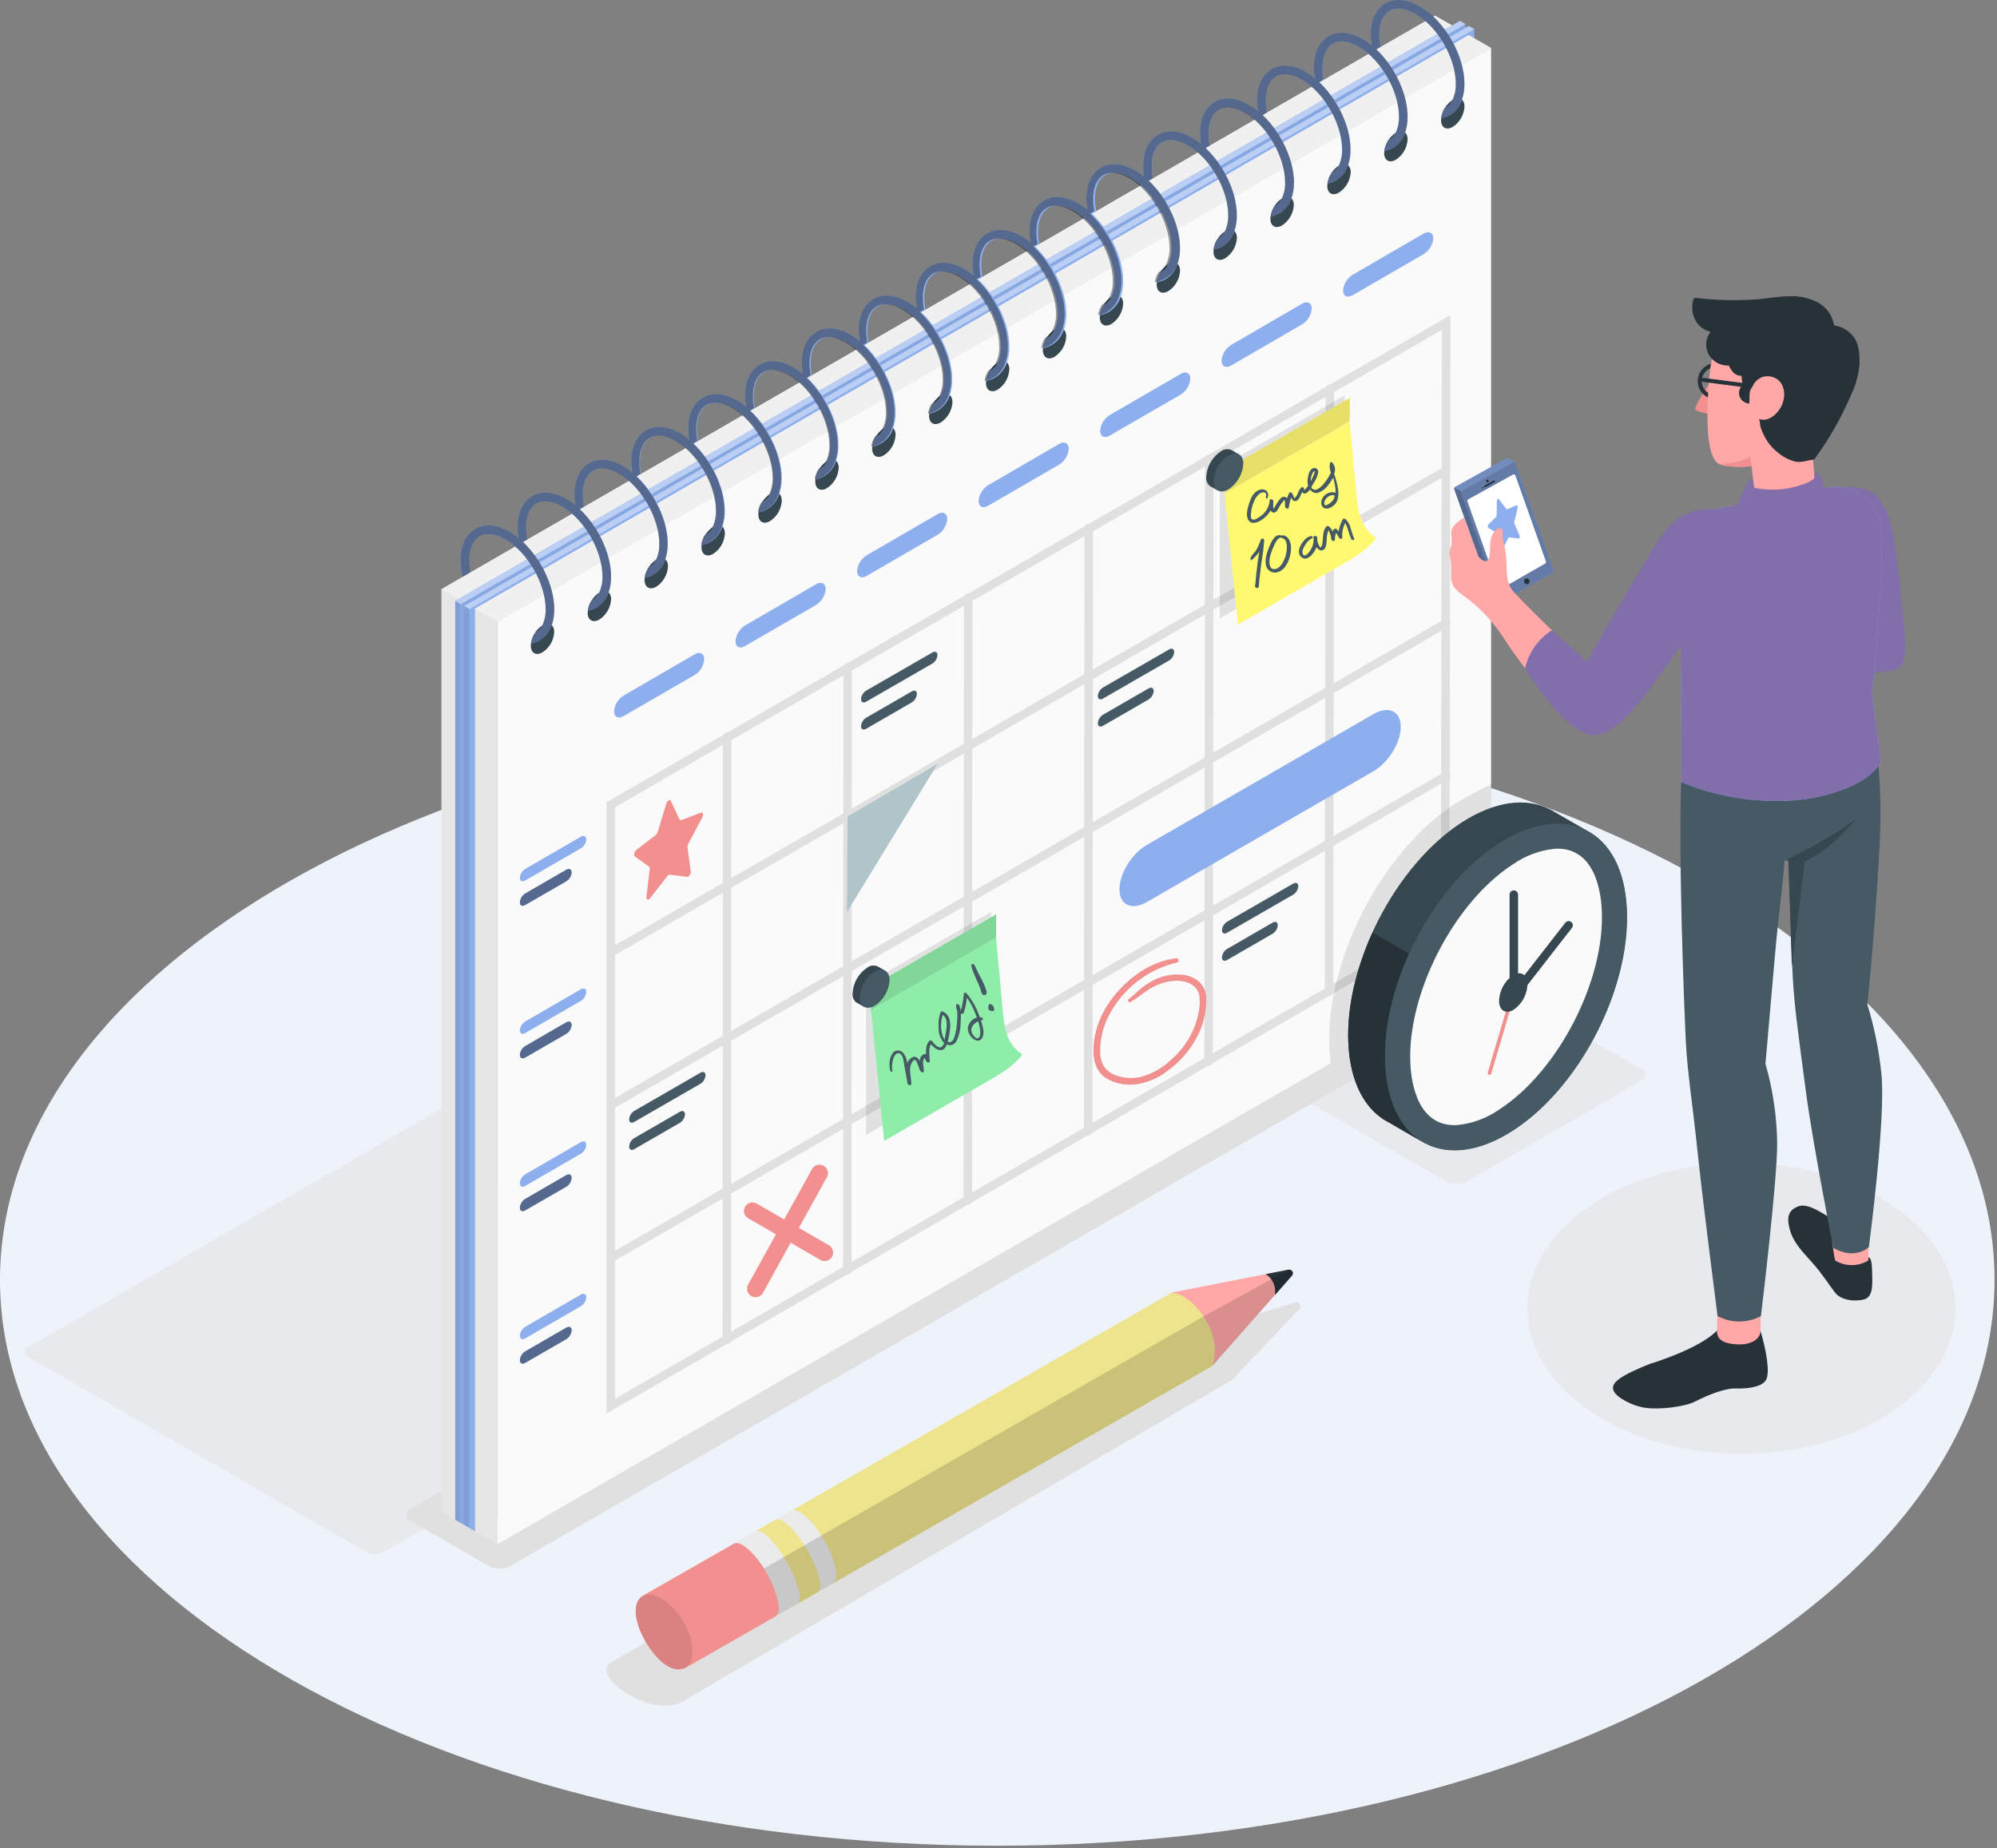 <svg width="471" height="436" viewBox="0 0 471 436" fill="none" xmlns="http://www.w3.org/2000/svg">
<rect x="0" y="0" width="471" height="436" fill="#808080" stroke="none"/>
<g clip-path="url(#clip0_22_2)">
<path d="M235.21 435.42C365.113 435.42 470.42 375.65 470.42 301.92C470.42 228.19 365.113 168.42 235.21 168.42C105.307 168.42 0 228.19 0 301.92C0 375.65 105.307 435.42 235.21 435.42Z" fill="#EEF3FB"/>
<path d="M341.49 278.93L308.72 260.06C308.467 259.976 308.247 259.814 308.091 259.598C307.935 259.382 307.851 259.122 307.851 258.855C307.851 258.588 307.935 258.329 308.091 258.112C308.247 257.896 308.467 257.734 308.72 257.65L350.5 233.51C351.144 233.18 351.857 233.008 352.58 233.008C353.303 233.008 354.016 233.18 354.66 233.51L387.4 252.37C387.649 252.457 387.866 252.619 388.019 252.834C388.172 253.049 388.254 253.306 388.254 253.57C388.254 253.834 388.172 254.092 388.019 254.307C387.866 254.522 387.649 254.684 387.4 254.77L345.65 278.93C345.005 279.255 344.292 279.425 343.57 279.425C342.848 279.425 342.135 279.255 341.49 278.93V278.93Z" fill="#E0E0E0" fill-opacity="0.5"/>
<path d="M410.72 342.96C438.594 342.96 461.19 327.599 461.19 308.65C461.19 289.701 438.594 274.34 410.72 274.34C382.846 274.34 360.25 289.701 360.25 308.65C360.25 327.599 382.846 342.96 410.72 342.96Z" fill="#E0E0E0" fill-opacity="0.5"/>
<path d="M86.37 366.14L6.72 320.14C6.469 320.056 6.251 319.896 6.097 319.681C5.943 319.467 5.859 319.209 5.859 318.945C5.859 318.681 5.943 318.423 6.097 318.209C6.251 317.994 6.469 317.834 6.72 317.75L131.53 245.7C132.168 245.374 132.874 245.205 133.59 245.205C134.306 245.205 135.012 245.374 135.65 245.7L215.33 291.7C215.577 291.786 215.791 291.947 215.943 292.16C216.094 292.373 216.176 292.628 216.176 292.89C216.176 293.152 216.094 293.407 215.943 293.62C215.791 293.833 215.577 293.994 215.33 294.08L90.49 366.14C89.852 366.466 89.146 366.636 88.43 366.636C87.714 366.636 87.008 366.466 86.37 366.14V366.14Z" fill="#E0E0E0" fill-opacity="0.5"/>
<path d="M96.88 358.84L115.3 369.47C116.074 369.866 116.931 370.072 117.8 370.072C118.669 370.072 119.526 369.866 120.3 369.47L349.47 237.16C350.85 236.36 350.85 235.07 349.47 234.27L330.9 223.55C330.125 223.159 329.268 222.955 328.4 222.955C327.532 222.955 326.675 223.159 325.9 223.55L96.88 355.93C95.5 356.75 95.5 358.04 96.88 358.84Z" fill="#E0E0E0"/>
<path d="M343.75 6.75L109.4 142.06V326.56L109.43 359.72L107.36 358.52L104.11 356.65V139.01L338.46 3.69L342.49 6.02L343.75 6.75Z" fill="#E6E6E6"/>
<path d="M343.75 6.75V191.26L117.32 321.98L112.04 325.03L110.73 325.79L109.43 326.53L109.4 326.56V142.06L343.75 6.75Z" fill="#F0F0F0"/>
<path d="M338.46 3.7L343.75 6.75L109.4 142.05L104.11 139L338.46 3.7Z" fill="#F0F0F0"/>
<path d="M345.65 5.68L343.75 6.79L109.4 142.08L108.66 142.51V359.27L107.36 358.52V141.76L108.13 141.33L342.49 6.02L344.36 4.94L345.65 5.68Z" fill="#8EAFEE"/>
<path opacity="0.1" d="M345.65 5.68L343.75 6.79L109.4 142.08L108.66 142.51V359.27L107.36 358.52V141.76L108.13 141.33L342.49 6.02L344.36 4.94L345.65 5.68Z" fill="black"/>
<path d="M343.72 6.79L109.4 142.09L108.66 142.51V359.28L109.43 359.72L345.64 223.72V5.72L343.72 6.79Z" fill="#8EAFEE"/>
<path opacity="0.05" d="M343.72 6.79L109.4 142.09L108.66 142.51V359.28L109.43 359.72L345.64 223.72V5.72L343.72 6.79Z" fill="black"/>
<path d="M344.36 4.94L345.65 5.69L108.66 142.52L107.36 141.77L344.36 4.94Z" fill="#8EAFEE"/>
<path opacity="0.4" d="M344.36 4.94L345.65 5.69L108.66 142.52L107.36 141.77L344.36 4.94Z" fill="white"/>
<path d="M347.72 6.88L345.65 8.07L343.75 9.17L279.2 46.44L110.73 143.7V360.47L109.43 359.72V142.96L343.75 7.69L345.65 6.59L346.43 6.13L347.72 6.88Z" fill="#8EAFEE"/>
<path opacity="0.1" d="M347.72 6.88L345.65 8.07L343.75 9.17L279.2 46.44L110.73 143.7V360.47L109.43 359.72V142.96L343.75 7.69L345.65 6.59L346.43 6.13L347.72 6.88Z" fill="black"/>
<path d="M345.65 8.07L343.72 9.18L279.2 46.44L110.72 143.72V360.47L112.03 361.23L117.18 358.11L347.72 224.93V6.93L345.65 8.07Z" fill="#8EAFEE"/>
<path d="M346.43 6.14L347.72 6.88L110.73 143.71L109.44 142.97L346.43 6.14Z" fill="#8EAFEE"/>
<path opacity="0.4" d="M346.43 6.14L347.72 6.88L110.73 143.71L109.44 142.97L346.43 6.14Z" fill="white"/>
<path d="M351.69 11.34L347.72 13.63L345.65 14.82L343.75 15.91L117.32 146.63L117.33 364.28L112.04 361.23V143.58L343.75 9.81L345.65 8.71L346.39 8.28L347.72 9.05L351.69 11.34Z" fill="#E6E6E6"/>
<path d="M346.39 8.28L351.68 11.33L117.33 146.63L112.04 143.58L346.39 8.28Z" fill="#F0F0F0"/>
<path d="M117.33 146.63V364.28L351.68 228.98V11.33L117.33 146.63Z" fill="#FAFAFA"/>
<path d="M141.37 139.77C142.89 138.89 144.13 139.6 144.13 141.37C144.077 142.327 143.8 143.259 143.321 144.089C142.841 144.92 142.173 145.626 141.37 146.15C139.84 147.03 138.6 146.32 138.6 144.56C138.652 143.6 138.93 142.666 139.412 141.833C139.893 141.001 140.564 140.294 141.37 139.77Z" fill="#37474F"/>
<path d="M133.59 117.73C130.59 116 127.7 115.73 125.48 117.03C123.26 118.33 122.03 120.94 122.03 124.41C122.04 125.731 122.201 127.046 122.51 128.33L124.35 127.26C124.165 126.321 124.071 125.367 124.07 124.41C124.07 121.69 124.93 119.7 126.5 118.79C128.07 117.88 130.22 118.14 132.57 119.5C137.82 122.5 142.09 129.93 142.09 135.99C142.129 137.302 141.866 138.606 141.32 139.8C140.949 140.548 140.373 141.175 139.66 141.61C139.61 141.642 139.556 141.669 139.5 141.69C139.04 142.421 138.743 143.243 138.63 144.1C139.351 143.981 140.046 143.734 140.68 143.37C142.048 142.555 143.069 141.267 143.55 139.75C143.957 138.539 144.153 137.267 144.13 135.99C144.13 129.28 139.41 121.08 133.59 117.73Z" fill="#8EAFEE"/>
<path d="M154.79 132.02C156.31 131.14 157.55 131.86 157.55 133.62C157.496 134.578 157.218 135.511 156.739 136.342C156.259 137.174 155.592 137.882 154.79 138.41C153.26 139.29 152.02 138.57 152.02 136.81C152.074 135.85 152.353 134.917 152.834 134.085C153.315 133.252 153.985 132.545 154.79 132.02Z" fill="#37474F"/>
<path d="M147.01 109.98C144.01 108.25 141.12 107.98 138.9 109.28C136.68 110.58 135.45 113.19 135.45 116.66C135.46 117.981 135.621 119.296 135.93 120.58L137.77 119.51C137.584 118.571 137.49 117.617 137.49 116.66C137.49 113.94 138.35 111.95 139.92 111.04C141.49 110.13 143.64 110.39 145.99 111.75C151.24 114.75 155.51 122.18 155.51 128.25C155.554 129.559 155.291 130.861 154.74 132.05C154.368 132.798 153.793 133.425 153.08 133.86L152.92 133.95C152.459 134.677 152.162 135.496 152.05 136.35C152.754 136.229 153.431 135.985 154.05 135.63C155.416 134.809 156.436 133.518 156.92 132C157.321 130.791 157.518 129.524 157.5 128.25C157.55 121.53 152.83 113.34 147.01 109.98Z" fill="#8EAFEE"/>
<path d="M127.95 147.51C129.48 146.63 130.71 147.34 130.71 149.11C130.66 150.068 130.383 151 129.904 151.831C129.424 152.662 128.755 153.367 127.95 153.89C126.43 154.77 125.19 154.06 125.19 152.3C125.243 151.341 125.52 150.408 125.999 149.576C126.479 148.744 127.147 148.036 127.95 147.51Z" fill="#37474F"/>
<path d="M120.17 125.47C117.17 123.74 114.28 123.47 112.06 124.77C109.84 126.07 108.61 128.67 108.61 132.15C108.621 133.47 108.783 134.786 109.09 136.07L110.94 135C110.752 134.061 110.655 133.107 110.65 132.15C110.65 129.43 111.52 127.44 113.08 126.53C114.64 125.62 116.8 125.88 119.15 127.24C124.41 130.24 128.68 137.67 128.68 143.73C128.716 145.043 128.449 146.347 127.9 147.54C127.535 148.286 126.962 148.912 126.25 149.34L126.09 149.43C125.625 150.156 125.324 150.975 125.21 151.83C125.935 151.718 126.633 151.474 127.27 151.11C128.635 150.295 129.653 149.007 130.13 147.49C130.54 146.279 130.739 145.008 130.72 143.73C130.72 137.02 125.99 128.82 120.17 125.47Z" fill="#8EAFEE"/>
<path d="M168.21 124.28C169.73 123.39 170.97 124.11 170.97 125.87C170.917 126.829 170.64 127.762 170.161 128.594C169.681 129.426 169.013 130.133 168.21 130.66C166.68 131.54 165.44 130.82 165.44 129.06C165.493 128.101 165.772 127.169 166.253 126.338C166.734 125.508 167.405 124.803 168.21 124.28V124.28Z" fill="#37474F"/>
<path d="M160.43 102.24C157.43 100.5 154.54 100.24 152.31 101.53C150.08 102.82 148.87 105.44 148.87 108.91C148.88 110.231 149.041 111.546 149.35 112.83L151.19 111.76C151.004 110.821 150.91 109.867 150.91 108.91C150.91 106.19 151.77 104.2 153.33 103.3C154.89 102.4 157.06 102.64 159.41 104C164.66 107 168.93 114.43 168.93 120.5C168.968 121.812 168.705 123.116 168.16 124.31C167.785 125.053 167.21 125.677 166.5 126.11L166.34 126.2C165.881 126.928 165.584 127.747 165.47 128.6C166.191 128.484 166.885 128.241 167.52 127.88C168.886 127.059 169.906 125.769 170.39 124.25C170.791 123.041 170.988 121.774 170.97 120.5C170.97 113.78 166.24 105.59 160.43 102.24Z" fill="#8EAFEE"/>
<path d="M181.62 116.53C183.15 115.65 184.39 116.36 184.39 118.12C184.342 119.084 184.065 120.022 183.584 120.858C183.102 121.694 182.429 122.404 181.62 122.93C180.1 123.81 178.86 123.1 178.86 121.33C178.91 120.369 179.185 119.433 179.665 118.599C180.145 117.765 180.815 117.056 181.62 116.53V116.53Z" fill="#37474F"/>
<path d="M173.85 94.49C170.85 92.75 167.96 92.49 165.73 93.79C163.5 95.09 162.29 97.69 162.29 101.17C162.301 102.487 162.462 103.799 162.77 105.08L164.61 104.02C164.425 103.081 164.331 102.127 164.33 101.17C164.33 98.45 165.19 96.45 166.75 95.55C168.31 94.65 170.47 94.9 172.83 96.26C178.08 99.26 182.35 106.68 182.35 112.75C182.389 114.062 182.126 115.366 181.58 116.56C181.205 117.303 180.63 117.926 179.92 118.36L179.76 118.45C179.301 119.178 179.004 119.997 178.89 120.85C179.612 120.739 180.307 120.495 180.94 120.13C182.308 119.311 183.329 118.02 183.81 116.5C184.211 115.291 184.408 114.023 184.39 112.75C184.39 106.04 179.66 97.84 173.85 94.49Z" fill="#8EAFEE"/>
<path d="M195.04 108.78C196.57 107.9 197.81 108.61 197.81 110.37C197.759 111.33 197.481 112.265 196.999 113.097C196.518 113.93 195.847 114.636 195.04 115.16C193.52 116.04 192.28 115.33 192.28 113.57C192.331 112.611 192.608 111.677 193.087 110.845C193.567 110.013 194.236 109.305 195.04 108.78V108.78Z" fill="#37474F"/>
<path d="M187.27 86.74C184.27 85 181.38 84.74 179.15 86.04C176.92 87.34 175.72 89.93 175.72 93.42C175.731 94.74 175.893 96.055 176.2 97.34L178.04 96.27C177.855 95.331 177.761 94.377 177.76 93.42C177.76 90.7 178.62 88.7 180.18 87.8C181.74 86.9 183.9 87.15 186.26 88.51C191.51 91.51 195.78 98.93 195.78 105C195.821 106.313 195.554 107.618 195 108.81C194.632 109.554 194.06 110.179 193.35 110.61C193.299 110.644 193.245 110.674 193.19 110.7C192.731 111.428 192.434 112.247 192.32 113.1C193.025 112.983 193.702 112.739 194.32 112.38C195.685 111.562 196.706 110.275 197.19 108.76C197.591 107.548 197.788 106.277 197.77 105C197.81 98.29 193.08 90.09 187.27 86.74Z" fill="#8EAFEE"/>
<path d="M208.46 101.03C209.99 100.15 211.23 100.86 211.23 102.63C211.177 103.588 210.898 104.521 210.417 105.352C209.936 106.182 209.265 106.887 208.46 107.41C206.94 108.29 205.7 107.58 205.7 105.82C205.753 104.861 206.03 103.928 206.509 103.096C206.989 102.264 207.657 101.556 208.46 101.03V101.03Z" fill="#37474F"/>
<path d="M200.72 78.99C197.72 77.26 194.83 76.99 192.6 78.29C190.37 79.59 189.15 82.19 189.15 85.67C189.159 86.991 189.324 88.307 189.64 89.59L191.48 88.52C191.292 87.582 191.194 86.627 191.19 85.67C191.19 82.95 192.06 80.96 193.62 80.05C195.18 79.14 197.34 79.4 199.7 80.76C204.95 83.76 209.22 91.19 209.22 97.25C209.262 98.564 208.995 99.869 208.44 101.06C208.069 101.805 207.498 102.432 206.79 102.87L206.63 102.95C206.171 103.678 205.874 104.497 205.76 105.35C206.483 105.244 207.179 104.999 207.81 104.63C209.178 103.815 210.199 102.527 210.68 101.01C211.081 99.798 211.278 98.527 211.26 97.25C211.23 90.54 206.5 82.34 200.72 78.99Z" fill="#8EAFEE"/>
<path d="M221.88 93.28C223.41 92.4 224.64 93.12 224.64 94.88C224.59 95.838 224.313 96.77 223.834 97.601C223.354 98.432 222.685 99.137 221.88 99.66C220.36 100.55 219.12 99.83 219.12 98.07C219.174 97.112 219.452 96.179 219.931 95.347C220.411 94.516 221.078 93.808 221.88 93.28V93.28Z" fill="#37474F"/>
<path d="M214.11 71.24C211.11 69.51 208.22 69.24 205.99 70.54C203.76 71.84 202.54 74.45 202.54 77.92C202.549 79.241 202.713 80.557 203.03 81.84L204.87 80.77C204.681 79.832 204.584 78.877 204.58 77.92C204.58 75.2 205.45 73.21 207.01 72.3C208.57 71.39 210.73 71.65 213.09 73.01C218.34 76.01 222.61 83.44 222.61 89.51C222.651 90.82 222.384 92.122 221.83 93.31C221.465 94.059 220.892 94.688 220.18 95.12L220.02 95.21C219.559 95.937 219.262 96.756 219.15 97.61C219.853 97.487 220.53 97.243 221.15 96.89C222.513 96.068 223.53 94.778 224.01 93.26C224.42 92.053 224.619 90.784 224.6 89.51C224.65 82.79 219.92 74.6 214.11 71.24Z" fill="#8EAFEE"/>
<path d="M235.3 85.54C236.83 84.65 238.06 85.37 238.06 87.13C238.01 88.089 237.733 89.023 237.254 89.856C236.774 90.688 236.105 91.395 235.3 91.92C233.78 92.8 232.54 92.08 232.54 90.32C232.593 89.362 232.87 88.431 233.349 87.6C233.829 86.77 234.497 86.064 235.3 85.54V85.54Z" fill="#37474F"/>
<path d="M227.53 63.49C224.53 61.76 221.64 61.49 219.41 62.79C217.18 64.09 215.96 66.7 215.96 70.17C215.969 71.491 216.133 72.807 216.45 74.09L218.29 73.02C218.101 72.082 218.004 71.127 218 70.17C218 67.45 218.87 65.46 220.43 64.56C221.99 63.66 224.15 63.9 226.51 65.26C231.76 68.26 236.03 75.69 236.03 81.76C236.07 83.073 235.803 84.378 235.25 85.57C234.885 86.316 234.312 86.942 233.6 87.37L233.44 87.46C232.973 88.184 232.676 89.005 232.57 89.86C233.29 89.743 233.984 89.499 234.62 89.14C235.986 88.321 237.004 87.029 237.48 85.51C237.89 84.303 238.089 83.034 238.07 81.76C238.07 75.04 233.34 66.85 227.53 63.49Z" fill="#8EAFEE"/>
<path d="M248.72 77.79C250.25 76.91 251.48 77.62 251.48 79.38C251.43 80.339 251.153 81.273 250.674 82.106C250.194 82.938 249.525 83.645 248.72 84.17C247.2 85.05 245.96 84.33 245.96 82.57C246.013 81.612 246.29 80.681 246.769 79.851C247.249 79.02 247.917 78.314 248.72 77.79V77.79Z" fill="#37474F"/>
<path d="M240.95 55.75C237.95 54.01 235.06 53.75 232.83 55.05C230.6 56.35 229.38 58.95 229.38 62.43C229.389 63.748 229.554 65.06 229.87 66.34L231.72 65.28C231.532 64.341 231.435 63.387 231.43 62.43C231.43 59.71 232.3 57.71 233.86 56.81C235.42 55.91 237.58 56.15 239.94 57.51C245.19 60.51 249.46 67.94 249.46 74.01C249.501 75.323 249.234 76.628 248.68 77.82C248.312 78.564 247.74 79.189 247.03 79.62L246.87 79.71C246.403 80.434 246.106 81.255 246 82.11C246.72 81.993 247.414 81.749 248.05 81.39C249.415 80.57 250.433 79.279 250.91 77.76C251.32 76.553 251.519 75.284 251.5 74.01C251.49 67.3 246.72 59.1 240.95 55.75Z" fill="#8EAFEE"/>
<path d="M262.14 70.04C263.67 69.16 264.9 69.87 264.9 71.63C264.85 72.59 264.575 73.524 264.095 74.356C263.615 75.189 262.945 75.896 262.14 76.42C260.62 77.3 259.38 76.59 259.38 74.83C259.431 73.871 259.708 72.937 260.187 72.105C260.667 71.273 261.336 70.565 262.14 70.04V70.04Z" fill="#37474F"/>
<path d="M254.37 48C251.37 46.26 248.48 46 246.25 47.3C244.02 48.6 242.8 51.2 242.8 54.68C242.81 56.001 242.975 57.317 243.29 58.6L245.13 57.53C244.942 56.591 244.845 55.637 244.84 54.68C244.84 51.96 245.71 49.96 247.27 49.06C248.83 48.16 250.99 48.41 253.34 49.77C258.6 52.77 262.87 60.19 262.87 66.26C262.911 67.573 262.644 68.878 262.09 70.07C261.722 70.814 261.15 71.439 260.44 71.87L260.28 71.96C259.813 72.684 259.516 73.505 259.41 74.36C260.131 74.247 260.826 74.003 261.46 73.64C262.823 72.822 263.84 71.535 264.32 70.02C264.73 68.809 264.929 67.538 264.91 66.26C264.91 59.55 260.18 51.35 254.37 48Z" fill="#8EAFEE"/>
<path d="M275.56 62.29C277.09 61.41 278.32 62.12 278.32 63.89C278.27 64.848 277.993 65.78 277.514 66.611C277.034 67.442 276.365 68.147 275.56 68.67C274.04 69.55 272.8 68.84 272.8 67.08C272.853 66.121 273.13 65.188 273.609 64.356C274.089 63.524 274.757 62.816 275.56 62.29V62.29Z" fill="#37474F"/>
<path d="M267.78 40.25C264.78 38.52 261.89 38.25 259.67 39.55C257.45 40.85 256.22 43.45 256.22 46.93C256.231 48.251 256.393 49.566 256.7 50.85L258.55 49.78C258.362 48.841 258.265 47.887 258.26 46.93C258.26 44.21 259.13 42.22 260.69 41.31C262.25 40.4 264.41 40.66 266.76 42.02C272.02 45.02 276.29 52.45 276.29 58.51C276.326 59.823 276.059 61.127 275.51 62.32C275.145 63.066 274.572 63.691 273.86 64.12L273.7 64.21C273.235 64.936 272.934 65.755 272.82 66.61C273.545 66.498 274.243 66.254 274.88 65.89C276.238 65.071 277.248 63.783 277.72 62.27C278.13 61.059 278.329 59.788 278.31 58.51C278.33 51.8 273.6 43.6 267.78 40.25Z" fill="#8EAFEE"/>
<path d="M288.97 54.55C290.49 53.66 291.73 54.38 291.73 56.14C291.677 57.099 291.4 58.032 290.921 58.864C290.441 59.696 289.773 60.404 288.97 60.93C287.44 61.81 286.2 61.09 286.2 59.33C286.253 58.371 286.532 57.439 287.013 56.608C287.494 55.778 288.165 55.073 288.97 54.55Z" fill="#37474F"/>
<path d="M281.19 32.51C278.19 30.77 275.3 30.51 273.07 31.81C270.84 33.11 269.63 35.71 269.63 39.19C269.641 40.507 269.802 41.819 270.11 43.1L271.95 42.03C271.765 41.094 271.671 40.143 271.67 39.19C271.67 36.46 272.53 34.47 274.1 33.57C275.67 32.67 277.82 32.91 280.17 34.27C285.42 37.27 289.69 44.7 289.69 50.77C289.729 52.082 289.466 53.386 288.92 54.58C288.545 55.323 287.97 55.947 287.26 56.38L287.1 56.47C286.641 57.198 286.344 58.017 286.23 58.87C286.951 58.754 287.645 58.51 288.28 58.15C289.646 57.329 290.666 56.038 291.15 54.52C291.551 53.311 291.748 52.044 291.73 50.77C291.72 44.06 287 35.86 281.19 32.51Z" fill="#8EAFEE"/>
<path d="M302.38 46.8C303.91 45.92 305.15 46.63 305.15 48.39C305.099 49.35 304.821 50.285 304.339 51.117C303.858 51.95 303.187 52.656 302.38 53.18C300.86 54.06 299.62 53.35 299.62 51.58C299.673 50.623 299.95 49.691 300.429 48.861C300.909 48.03 301.577 47.324 302.38 46.8Z" fill="#37474F"/>
<path d="M294.61 24.76C291.61 23.02 288.72 22.76 286.49 24.06C284.26 25.36 283.05 27.96 283.05 31.44C283.061 32.757 283.222 34.069 283.53 35.35L285.37 34.29C285.185 33.351 285.091 32.397 285.09 31.44C285.09 28.72 285.95 26.72 287.51 25.82C289.07 24.92 291.23 25.17 293.59 26.53C298.84 29.53 303.11 36.95 303.11 43.02C303.149 44.332 302.886 45.636 302.34 46.83C301.982 47.572 301.42 48.196 300.72 48.63C300.669 48.664 300.615 48.694 300.56 48.72C300.101 49.448 299.804 50.267 299.69 51.12C300.412 51.009 301.107 50.765 301.74 50.4C303.103 49.58 304.123 48.294 304.61 46.78C305.011 45.568 305.208 44.297 305.19 43.02C305.15 36.31 300.42 28.11 294.61 24.76Z" fill="#8EAFEE"/>
<path d="M315.8 39.05C317.33 38.17 318.57 38.88 318.57 40.64C318.519 41.6 318.241 42.535 317.759 43.367C317.278 44.2 316.607 44.906 315.8 45.43C314.28 46.31 313.04 45.6 313.04 43.84C313.093 42.881 313.37 41.948 313.849 41.116C314.329 40.284 314.997 39.576 315.8 39.05V39.05Z" fill="#37474F"/>
<path d="M308.03 17.01C305.03 15.28 302.14 15.01 299.91 16.31C297.68 17.61 296.47 20.21 296.47 23.69C296.481 25.011 296.643 26.326 296.95 27.61L298.79 26.54C298.605 25.601 298.511 24.647 298.51 23.69C298.51 20.97 299.37 18.98 300.93 18.07C302.49 17.16 304.65 17.42 307.01 18.78C312.26 21.78 316.53 29.2 316.53 35.27C316.571 36.583 316.304 37.888 315.75 39.08C315.382 39.825 314.81 40.449 314.1 40.88C314.051 40.917 313.997 40.948 313.94 40.97C313.481 41.698 313.184 42.517 313.07 43.37C313.775 43.253 314.452 43.009 315.07 42.65C316.435 41.833 317.456 40.546 317.94 39.03C318.341 37.818 318.537 36.547 318.52 35.27C318.57 28.56 313.84 20.36 308.03 17.01Z" fill="#8EAFEE"/>
<path d="M329.22 31.3C330.75 30.42 331.99 31.13 331.99 32.9C331.937 33.858 331.658 34.791 331.177 35.621C330.696 36.452 330.025 37.157 329.22 37.68C327.7 38.56 326.46 37.85 326.46 36.09C326.513 35.131 326.79 34.198 327.269 33.366C327.749 32.534 328.417 31.826 329.22 31.3Z" fill="#37474F"/>
<path d="M321.45 9.26C318.45 7.53 315.56 7.26 313.33 8.56C311.1 9.86 309.88 12.46 309.88 15.94C309.889 17.261 310.053 18.577 310.37 19.86L312.21 18.79C312.025 17.851 311.931 16.897 311.93 15.94C311.93 13.22 312.79 11.23 314.35 10.32C315.91 9.41 318.07 9.67 320.43 11.03C325.68 14.03 329.95 21.46 329.95 27.52C329.992 28.834 329.725 30.139 329.17 31.33C328.799 32.075 328.228 32.702 327.52 33.14L327.36 33.22C326.901 33.948 326.604 34.767 326.49 35.62C327.213 35.514 327.909 35.269 328.54 34.9C329.908 34.085 330.929 32.797 331.41 31.28C331.812 30.068 332.008 28.797 331.99 27.52C331.99 20.81 327.26 12.61 321.45 9.26Z" fill="#8EAFEE"/>
<path d="M342.64 23.55C344.17 22.67 345.4 23.39 345.4 25.15C345.35 26.108 345.073 27.04 344.594 27.871C344.114 28.702 343.445 29.407 342.64 29.93C341.12 30.82 339.88 30.1 339.88 28.34C339.934 27.381 340.212 26.449 340.691 25.617C341.171 24.785 341.838 24.078 342.64 23.55V23.55Z" fill="#37474F"/>
<path d="M334.87 1.51C331.87 -0.22 328.98 -0.49 326.75 0.81C324.52 2.11 323.3 4.72 323.3 8.19C323.309 9.511 323.473 10.827 323.79 12.11L325.63 11.04C325.441 10.102 325.344 9.147 325.34 8.19C325.34 5.47 326.21 3.48 327.77 2.57C329.33 1.66 331.49 1.92 333.85 3.28C339.1 6.28 343.37 13.71 343.37 19.78C343.411 21.09 343.144 22.392 342.59 23.58C342.228 24.331 341.655 24.96 340.94 25.39L340.78 25.48C340.319 26.207 340.022 27.026 339.91 27.88C340.631 27.764 341.325 27.52 341.96 27.16C343.326 26.341 344.344 25.049 344.82 23.53C345.23 22.323 345.429 21.055 345.41 19.78C345.41 13.06 340.72 4.87 334.87 1.51Z" fill="#8EAFEE"/>
<path opacity="0.4" d="M334.87 1.51C331.87 -0.22 328.98 -0.49 326.75 0.81C324.52 2.11 323.3 4.72 323.3 8.19C323.314 9.034 323.391 9.877 323.53 10.71C322.877 10.171 322.182 9.686 321.45 9.26C318.45 7.53 315.56 7.26 313.33 8.56C311.1 9.86 309.88 12.46 309.88 15.94C309.893 16.781 309.97 17.62 310.11 18.45C309.455 17.917 308.759 17.436 308.03 17.01C305.03 15.27 302.14 15.01 299.91 16.31C297.68 17.61 296.47 20.21 296.47 23.69C296.48 24.531 296.554 25.37 296.69 26.2C296.035 25.667 295.339 25.186 294.61 24.76C291.61 23.02 288.72 22.76 286.49 24.06C284.26 25.36 283.05 27.96 283.05 31.44C283.06 32.281 283.134 33.12 283.27 33.95C282.617 33.414 281.921 32.932 281.19 32.51C278.19 30.77 275.3 30.51 273.07 31.81C270.84 33.11 269.63 35.71 269.63 39.19C269.64 40.024 269.714 40.857 269.85 41.68C269.198 41.151 268.506 40.672 267.78 40.25C264.78 38.52 261.89 38.25 259.67 39.55C257.45 40.85 256.22 43.45 256.22 46.93C256.233 47.771 256.31 48.61 256.45 49.44C255.795 48.907 255.099 48.426 254.37 48C251.37 46.26 248.47 46 246.25 47.3C244.03 48.6 242.8 51.2 242.8 54.68C242.813 55.521 242.89 56.36 243.03 57.19C242.377 56.654 241.681 56.172 240.95 55.75C237.95 54.01 235.06 53.75 232.83 55.05C230.6 56.35 229.38 58.95 229.38 62.43C229.394 63.271 229.471 64.11 229.61 64.94C228.955 64.404 228.259 63.919 227.53 63.49C224.53 61.76 221.64 61.49 219.41 62.79C217.18 64.09 215.96 66.7 215.96 70.17C215.973 71.014 216.05 71.857 216.19 72.69C215.537 72.151 214.842 71.666 214.11 71.24C211.11 69.51 208.22 69.24 205.99 70.54C203.76 71.84 202.54 74.45 202.54 77.92C202.553 78.761 202.63 79.6 202.77 80.43C202.115 79.897 201.419 79.416 200.69 78.99C197.69 77.26 194.8 76.99 192.57 78.29C190.34 79.59 189.12 82.19 189.12 85.67C189.133 86.511 189.21 87.35 189.35 88.18C188.695 87.647 187.999 87.166 187.27 86.74C184.27 85 181.38 84.74 179.15 86.04C176.92 87.34 175.72 89.93 175.72 93.42C175.733 94.261 175.81 95.1 175.95 95.93C175.295 95.397 174.599 94.916 173.87 94.49C170.87 92.75 167.98 92.49 165.75 93.79C163.52 95.09 162.31 97.69 162.31 101.17C162.32 102.011 162.394 102.85 162.53 103.68C161.877 103.144 161.181 102.662 160.45 102.24C157.45 100.5 154.56 100.24 152.33 101.53C150.1 102.82 148.89 105.44 148.89 108.91C148.9 109.754 148.974 110.597 149.11 111.43C148.457 110.891 147.762 110.406 147.03 109.98C144.03 108.25 141.14 107.98 138.92 109.28C136.7 110.58 135.47 113.19 135.47 116.66C135.479 117.505 135.556 118.347 135.7 119.18C135.042 118.643 134.343 118.158 133.61 117.73C130.61 116 127.72 115.73 125.5 117.03C123.28 118.33 122.05 120.94 122.05 124.41C122.052 125.244 122.122 126.077 122.26 126.9C121.608 126.371 120.916 125.893 120.19 125.47C117.19 123.74 114.3 123.47 112.08 124.77C109.86 126.07 108.63 128.67 108.63 132.15C108.641 133.471 108.803 134.786 109.11 136.07L110.96 135C110.772 134.061 110.675 133.107 110.67 132.15C110.67 129.43 111.54 127.44 113.1 126.53C114.66 125.62 116.82 125.88 119.17 127.24C124.43 130.24 128.7 137.67 128.7 143.73C128.736 145.043 128.469 146.347 127.92 147.54C127.555 148.286 126.982 148.912 126.27 149.34L126.11 149.43C125.645 150.156 125.344 150.975 125.23 151.83C125.955 151.718 126.653 151.474 127.29 151.11C128.655 150.295 129.673 149.007 130.15 147.49C130.56 146.279 130.759 145.008 130.74 143.73C130.74 138.29 127.63 131.87 123.35 127.85L124.35 127.26C124.165 126.321 124.071 125.367 124.07 124.41C124.07 121.69 124.93 119.7 126.5 118.79C128.07 117.88 130.22 118.14 132.57 119.5C137.82 122.5 142.09 129.93 142.09 135.99C142.129 137.302 141.866 138.606 141.32 139.8C140.949 140.548 140.373 141.176 139.66 141.61C139.61 141.642 139.556 141.669 139.5 141.69C139.04 142.421 138.743 143.243 138.63 144.1C139.351 143.981 140.046 143.734 140.68 143.37C142.048 142.555 143.069 141.267 143.55 139.75C143.957 138.539 144.153 137.267 144.13 135.99C144.13 130.55 141.02 124.13 136.74 120.11L137.74 119.51C137.554 118.571 137.46 117.617 137.46 116.66C137.46 113.94 138.32 111.95 139.89 111.04C141.46 110.13 143.61 110.39 145.96 111.75C151.21 114.75 155.48 122.18 155.48 128.25C155.524 129.559 155.261 130.861 154.71 132.05C154.338 132.798 153.763 133.425 153.05 133.86L152.89 133.95C152.429 134.677 152.132 135.496 152.02 136.35C152.724 136.229 153.401 135.985 154.02 135.63C155.386 134.809 156.406 133.518 156.89 132C157.291 130.791 157.488 129.524 157.47 128.25C157.47 122.8 154.36 116.38 150.08 112.36L151.08 111.76C150.894 110.821 150.8 109.867 150.8 108.91C150.8 106.19 151.66 104.2 153.23 103.3C154.8 102.4 156.95 102.64 159.3 104C164.55 107 168.82 114.43 168.82 120.5C168.858 121.812 168.595 123.116 168.05 124.31C167.675 125.053 167.1 125.677 166.39 126.11L166.23 126.2C165.771 126.928 165.474 127.747 165.36 128.6C166.081 128.484 166.775 128.24 167.41 127.88C168.776 127.059 169.796 125.768 170.28 124.25C170.681 123.041 170.878 121.774 170.86 120.5C170.86 115.05 167.75 108.63 163.47 104.61L164.47 104.02C164.285 103.081 164.191 102.127 164.19 101.17C164.19 98.45 165.05 96.45 166.61 95.55C168.17 94.65 170.33 94.9 172.69 96.26C177.94 99.26 182.21 106.68 182.21 112.75C182.249 114.062 181.986 115.366 181.44 116.56C181.065 117.303 180.49 117.927 179.78 118.36L179.62 118.45C179.161 119.178 178.864 119.997 178.75 120.85C179.472 120.739 180.167 120.495 180.8 120.13C182.168 119.312 183.189 118.02 183.67 116.5C184.071 115.291 184.268 114.024 184.25 112.75C184.25 107.3 181.14 100.88 176.86 96.86L177.86 96.27C177.675 95.331 177.581 94.377 177.58 93.42C177.58 90.7 178.44 88.7 180 87.8C181.56 86.9 183.72 87.15 186.08 88.51C191.33 91.51 195.6 98.93 195.6 105C195.641 106.313 195.374 107.618 194.82 108.81C194.452 109.555 193.88 110.179 193.17 110.61C193.119 110.644 193.065 110.674 193.01 110.7C192.551 111.428 192.254 112.247 192.14 113.1C192.845 112.983 193.522 112.739 194.14 112.38C195.505 111.563 196.526 110.276 197.01 108.76C197.411 107.548 197.608 106.277 197.59 105C197.59 99.56 194.48 93.14 190.2 89.12L191.2 88.52C191.012 87.582 190.914 86.627 190.91 85.67C190.91 82.95 191.78 80.96 193.34 80.05C194.9 79.14 197.06 79.4 199.42 80.76C204.67 83.76 208.94 91.19 208.94 97.25C208.982 98.564 208.715 99.869 208.16 101.06C207.789 101.805 207.218 102.432 206.51 102.87L206.35 102.95C205.891 103.678 205.594 104.497 205.48 105.35C206.203 105.244 206.899 104.999 207.53 104.63C208.898 103.815 209.919 102.527 210.4 101.01C210.801 99.798 210.998 98.527 210.98 97.25C210.98 91.81 207.87 85.39 203.59 81.37L204.59 80.77C204.401 79.832 204.304 78.877 204.3 77.92C204.3 75.2 205.17 73.21 206.73 72.3C208.29 71.39 210.45 71.65 212.81 73.01C218.06 76.01 222.33 83.44 222.33 89.51C222.371 90.82 222.104 92.122 221.55 93.31C221.185 94.059 220.612 94.688 219.9 95.12L219.74 95.21C219.279 95.937 218.982 96.756 218.87 97.61C219.573 97.487 220.25 97.243 220.87 96.89C222.233 96.068 223.25 94.778 223.73 93.26C224.14 92.053 224.339 90.784 224.32 89.51C224.32 84.06 221.21 77.64 216.93 73.62L217.93 73.02C217.741 72.082 217.644 71.127 217.64 70.17C217.64 67.45 218.51 65.46 220.07 64.56C221.63 63.66 223.79 63.9 226.15 65.26C231.4 68.26 235.67 75.69 235.67 81.76C235.71 83.073 235.443 84.378 234.89 85.57C234.528 86.318 233.954 86.944 233.24 87.37L233.08 87.46C232.613 88.184 232.316 89.005 232.21 89.86C232.93 89.743 233.624 89.499 234.26 89.14C235.626 88.321 236.644 87.029 237.12 85.51C237.53 84.303 237.729 83.034 237.71 81.76C237.71 76.31 234.6 69.89 230.32 65.87L231.32 65.28C231.132 64.341 231.035 63.387 231.03 62.43C231.03 59.71 231.9 57.71 233.46 56.81C235.02 55.91 237.18 56.15 239.54 57.51C244.79 60.51 249.06 67.94 249.06 74.01C249.101 75.323 248.834 76.628 248.28 77.82C247.912 78.564 247.34 79.189 246.63 79.62L246.47 79.71C246.003 80.434 245.706 81.255 245.6 82.11C246.32 81.993 247.014 81.749 247.65 81.39C249.015 80.57 250.033 79.279 250.51 77.76C250.92 76.553 251.119 75.284 251.1 74.01C251.1 68.56 247.99 62.14 243.71 58.12L244.71 57.53C244.522 56.591 244.425 55.637 244.42 54.68C244.42 51.96 245.29 49.96 246.85 49.06C248.41 48.16 250.57 48.41 252.93 49.77C258.18 52.77 262.45 60.19 262.45 66.26C262.491 67.573 262.224 68.878 261.67 70.07C261.302 70.814 260.73 71.439 260.02 71.87L259.86 71.96C259.393 72.684 259.096 73.505 258.99 74.36C259.711 74.247 260.406 74.003 261.04 73.64C262.403 72.822 263.42 71.535 263.9 70.02C264.31 68.809 264.509 67.538 264.49 66.26C264.49 60.82 261.38 54.4 257.1 50.38L258.1 49.78C257.912 48.841 257.815 47.887 257.81 46.93C257.81 44.21 258.68 42.22 260.24 41.31C261.8 40.4 263.96 40.66 266.31 42.02C271.57 45.02 275.84 52.45 275.84 58.51C275.876 59.823 275.609 61.127 275.06 62.32C274.695 63.066 274.122 63.691 273.41 64.12L273.25 64.21C272.783 64.934 272.486 65.755 272.38 66.61C273.101 66.497 273.796 66.253 274.43 65.89C275.957 65.159 277.138 63.86 277.72 62.27C278.13 61.059 278.329 59.788 278.31 58.51C278.31 53.07 275.2 46.64 270.92 42.62L271.92 42.03C271.735 41.095 271.641 40.143 271.64 39.19C271.64 36.46 272.5 34.47 274.06 33.57C275.62 32.67 277.79 32.91 280.14 34.27C285.39 37.27 289.66 44.7 289.66 50.77C289.699 52.082 289.436 53.386 288.89 54.58C288.515 55.323 287.94 55.947 287.23 56.38L287.07 56.47C286.611 57.198 286.314 58.017 286.2 58.87C286.921 58.754 287.615 58.511 288.25 58.15C289.616 57.329 290.636 56.038 291.12 54.52C291.521 53.311 291.718 52.044 291.7 50.77C291.72 45.32 288.62 38.93 284.34 34.93L285.34 34.34C285.155 33.401 285.061 32.447 285.06 31.49C285.06 28.77 285.92 26.77 287.48 25.87C289.04 24.97 291.2 25.22 293.56 26.58C298.81 29.58 303.08 37 303.08 43.07C303.119 44.382 302.856 45.686 302.31 46.88C301.953 47.599 301.402 48.205 300.72 48.63C300.669 48.664 300.615 48.694 300.56 48.72C300.101 49.448 299.804 50.267 299.69 51.12C300.412 51.009 301.107 50.765 301.74 50.4C303.103 49.581 304.123 48.294 304.61 46.78C305.011 45.568 305.208 44.297 305.19 43.02C305.19 37.58 302.08 31.16 297.8 27.13L298.8 26.54C298.615 25.601 298.521 24.647 298.52 23.69C298.52 20.97 299.38 18.98 300.94 18.07C302.5 17.16 304.66 17.42 307.02 18.78C312.27 21.78 316.54 29.2 316.54 35.27C316.581 36.583 316.314 37.888 315.76 39.08C315.392 39.825 314.82 40.449 314.11 40.88C314.059 40.914 314.005 40.944 313.95 40.97C313.491 41.698 313.194 42.517 313.08 43.37C313.785 43.253 314.462 43.009 315.08 42.65C316.445 41.833 317.466 40.546 317.95 39.03C318.351 37.818 318.548 36.547 318.53 35.27C318.53 29.83 315.42 23.41 311.14 19.39L312.14 18.79C311.974 17.846 311.901 16.888 311.92 15.93C311.92 13.21 312.79 11.22 314.35 10.31C315.91 9.4 318.07 9.66 320.43 11.02C325.68 14.02 329.95 21.45 329.95 27.51C329.992 28.823 329.725 30.129 329.17 31.32C328.799 32.065 328.228 32.692 327.52 33.13L327.36 33.21C326.901 33.938 326.604 34.757 326.49 35.61C327.213 35.504 327.909 35.259 328.54 34.89C329.908 34.075 330.929 32.787 331.41 31.27C331.812 30.058 332.008 28.787 331.99 27.51C331.99 22.07 328.88 15.65 324.6 11.63L325.6 11.03C325.411 10.092 325.314 9.137 325.31 8.18C325.31 5.46 326.18 3.47 327.74 2.56C329.3 1.65 331.46 1.91 333.82 3.27C339.07 6.27 343.34 13.7 343.34 19.77C343.381 21.08 343.114 22.382 342.56 23.57C342.198 24.321 341.625 24.95 340.91 25.38L340.75 25.47C340.289 26.197 339.992 27.016 339.88 27.87C340.6 27.753 341.294 27.509 341.93 27.15C343.296 26.331 344.314 25.039 344.79 23.52C345.2 22.313 345.399 21.044 345.38 19.77C345.41 13.06 340.72 4.87 334.87 1.51Z" fill="black"/>
<path d="M147.07 164.1L163.83 154.37C165.07 153.65 166.08 154.16 166.09 155.5C166.042 156.255 165.813 156.988 165.423 157.637C165.034 158.286 164.494 158.832 163.85 159.23L147.07 168.93C145.83 169.64 144.82 169.13 144.82 167.79C144.882 167.042 145.118 166.319 145.508 165.679C145.899 165.038 146.434 164.497 147.07 164.1V164.1Z" fill="#8EAFEE"/>
<path d="M175.72 147.56L192.48 137.82C193.72 137.11 194.73 137.61 194.74 138.96C194.685 139.714 194.454 140.444 194.065 141.092C193.676 141.74 193.14 142.287 192.5 142.69L175.72 152.41C174.48 153.13 173.47 152.62 173.47 151.28C173.526 150.527 173.759 149.797 174.15 149.151C174.541 148.504 175.079 147.959 175.72 147.56V147.56Z" fill="#8EAFEE"/>
<path d="M204.38 131.01L221.15 121.28C222.39 120.56 223.4 121.07 223.41 122.41C223.358 123.164 223.127 123.896 222.738 124.544C222.349 125.192 221.811 125.739 221.17 126.14L204.39 135.87C203.14 136.58 202.14 136.07 202.14 134.73C202.196 133.978 202.427 133.249 202.816 132.603C203.205 131.957 203.741 131.411 204.38 131.01V131.01Z" fill="#8EAFEE"/>
<path d="M233.04 114.47L249.8 104.73C251.04 104.01 252.06 104.52 252.06 105.87C252.01 106.623 251.782 107.352 251.394 107.999C251.007 108.646 250.47 109.191 249.83 109.59L233.04 119.32C231.8 120.03 230.8 119.53 230.8 118.19C230.854 117.437 231.085 116.708 231.474 116.062C231.864 115.415 232.4 114.87 233.04 114.47Z" fill="#8EAFEE"/>
<path d="M261.72 97.93L278.48 88.2C279.72 87.48 280.73 87.99 280.74 89.33C280.69 90.084 280.462 90.815 280.074 91.464C279.687 92.112 279.151 92.659 278.51 93.06L261.72 102.77C260.48 103.49 259.47 102.98 259.47 101.64C259.529 100.889 259.763 100.162 260.154 99.517C260.545 98.873 261.081 98.329 261.72 97.93V97.93Z" fill="#8EAFEE"/>
<path d="M290.36 81.37L307.12 71.64C308.36 70.92 309.37 71.43 309.38 72.78C309.33 73.534 309.101 74.264 308.711 74.912C308.321 75.558 307.783 76.103 307.14 76.5L290.36 86.23C289.12 86.94 288.11 86.44 288.11 85.1C288.167 84.345 288.4 83.615 288.791 82.967C289.181 82.319 289.719 81.772 290.36 81.37V81.37Z" fill="#8EAFEE"/>
<path d="M319.02 64.83L335.78 55.09C337.02 54.38 338.03 54.89 338.04 56.23C337.982 56.979 337.749 57.704 337.36 58.347C336.971 58.989 336.437 59.532 335.8 59.93L319.02 69.65C317.78 70.37 316.77 69.86 316.77 68.52C316.832 67.772 317.068 67.049 317.458 66.409C317.849 65.768 318.384 65.228 319.02 64.83Z" fill="#8EAFEE"/>
<path d="M340.08 77.83L339.85 217.38L145.04 329.99V190.44L340.04 77.83M342.04 74.36L143.04 189.28V333.46L341.85 218.54L342.09 74.36H342.04Z" fill="#E0E0E0"/>
<path d="M171.45 316.08L171.48 173.82" stroke="#E0E0E0" stroke-width="2" stroke-linecap="round" stroke-linejoin="round"/>
<path d="M199.91 157.41L199.85 299.66" stroke="#E0E0E0" stroke-width="2" stroke-linecap="round" stroke-linejoin="round"/>
<path d="M228.35 140.99L228.25 283.24" stroke="#E0E0E0" stroke-width="2" stroke-linecap="round" stroke-linejoin="round"/>
<path d="M256.78 124.57L256.65 266.83" stroke="#E0E0E0" stroke-width="2" stroke-linecap="round" stroke-linejoin="round"/>
<path d="M285.22 108.15L285.05 250.41" stroke="#E0E0E0" stroke-width="2" stroke-linecap="round" stroke-linejoin="round"/>
<path d="M313.66 91.74L313.45 233.99" stroke="#E0E0E0" stroke-width="2" stroke-linecap="round" stroke-linejoin="round"/>
<path d="M144.21 224.62L341.08 110.96" stroke="#E0E0E0" stroke-width="2" stroke-linecap="round" stroke-linejoin="round"/>
<path d="M144.21 260.67L341.08 147" stroke="#E0E0E0" stroke-width="2" stroke-linecap="round" stroke-linejoin="round"/>
<path d="M144.21 296.71L341.08 183.05" stroke="#E0E0E0" stroke-width="2" stroke-linecap="round" stroke-linejoin="round"/>
<path opacity="0.1" d="M287.68 110.29V145.9L317.18 128.87V93.27L287.68 110.29Z" fill="black"/>
<path d="M324.55 126.93C324.55 126.93 323.11 129.37 317.96 132.34L291.96 147.34L288.84 116.4L318.33 99.4L319.98 117.31C320.28 120.15 320.72 124.4 324.55 126.93Z" fill="#FFF971"/>
<path d="M318.36 99.32L288.87 116.35V110.88L318.36 93.85V99.32Z" fill="#FFF971"/>
<path opacity="0.1" d="M318.36 99.32L288.87 116.35V110.88L318.36 93.85V99.32Z" fill="black"/>
<path d="M315.43 114.5C315.254 113.67 315.027 112.852 314.75 112.05C314.75 111.96 314.69 111.87 314.65 111.78C314.852 111.349 314.921 110.866 314.846 110.396C314.771 109.925 314.556 109.487 314.23 109.14C314.11 109.03 313.81 108.91 313.72 109.14C313.517 109.915 313.58 110.736 313.9 111.47C313.663 112.01 313.375 112.525 313.04 113.01C312.737 113.472 312.403 113.913 312.04 114.33C311.58 114.82 310.88 115.53 310.16 115.55C309.956 115.556 309.757 115.491 309.595 115.368C309.433 115.244 309.318 115.068 309.27 114.87C309.49 114.55 309.71 114.23 309.9 113.87C310.376 113.152 310.715 112.352 310.9 111.51C310.934 111.356 310.927 111.196 310.88 111.045C310.834 110.895 310.749 110.759 310.634 110.651C310.519 110.543 310.378 110.467 310.225 110.43C310.072 110.393 309.911 110.397 309.76 110.44C308.95 110.63 308.67 111.71 308.51 112.44C308.34 113.15 308.34 113.89 308.51 114.6C308.327 114.887 308.119 115.158 307.89 115.41C307.795 115.493 307.695 115.57 307.59 115.64C307.599 115.554 307.599 115.466 307.59 115.38C307.59 115.14 307.23 114.77 306.98 114.96C306.34 115.47 306.21 116.29 305.81 116.96C305.719 117.123 305.601 117.268 305.46 117.39C305.29 117.54 305.27 117.56 305.19 117.39C305.095 117.043 304.961 116.707 304.79 116.39C304.67 116.19 304.26 116 304.1 116.26C303.859 116.655 303.677 117.083 303.56 117.53C303.466 117.427 303.352 117.345 303.225 117.288C303.097 117.232 302.959 117.203 302.82 117.203C302.681 117.203 302.543 117.232 302.415 117.288C302.288 117.345 302.174 117.427 302.08 117.53C301.561 118.092 301.12 118.721 300.77 119.4C300.666 119.586 300.553 119.766 300.43 119.94L300.32 120.09C300.311 120.047 300.311 120.003 300.32 119.96C300.28 119.404 300.28 118.846 300.32 118.29V118.29C300.32 118.29 300.32 118.22 300.32 118.19C300.32 117.79 299.45 117.57 299.45 118.03C299.445 118.097 299.445 118.163 299.45 118.23C299.362 118.967 299.11 119.675 298.714 120.303C298.318 120.931 297.787 121.463 297.16 121.86C296.79 122.13 295.87 122.8 295.38 122.55C294.89 122.3 295.02 121.55 295.04 121.19C295.119 119.968 295.46 118.778 296.04 117.7C296.309 117.169 296.708 116.715 297.2 116.38C297.354 116.277 297.528 116.207 297.71 116.172C297.892 116.138 298.079 116.14 298.26 116.18C298.73 116.35 298.68 116.89 298.56 117.28C298.51 117.44 298.76 117.8 298.89 117.56C299.61 116.24 298.41 115.05 297.03 115.56C295.65 116.07 295.03 117.42 294.66 118.63C294.29 119.84 293.8 121.32 294.33 122.48C294.96 123.88 296.59 123.31 297.57 122.65C298.431 122.079 299.155 121.324 299.69 120.44C299.741 120.52 299.802 120.594 299.87 120.66C300.51 121.31 301.1 120.71 301.45 120.11C301.805 119.393 302.245 118.722 302.76 118.11C302.83 118.04 302.92 117.99 302.98 117.92C303.027 118.086 303.054 118.257 303.06 118.43C303.06 118.81 303.06 119.19 303.11 119.56C303.16 119.93 303.81 120.21 303.93 119.78C304.085 118.964 304.282 118.156 304.52 117.36C304.78 117.91 305.12 118.42 305.81 118.13C306.5 117.84 306.72 116.77 307.14 116.06C307.182 116.149 307.244 116.228 307.32 116.29C307.397 116.352 307.487 116.396 307.583 116.419C307.678 116.443 307.778 116.444 307.875 116.423C307.971 116.402 308.062 116.36 308.14 116.3C308.439 116.121 308.698 115.883 308.9 115.6L308.98 115.48C309.167 115.781 309.441 116.019 309.766 116.16C310.092 116.301 310.452 116.339 310.8 116.27C311.789 115.948 312.643 115.308 313.23 114.45C313.701 113.894 314.113 113.291 314.46 112.65C314.46 112.65 314.46 112.72 314.46 112.76C314.72 113.659 314.897 114.579 314.99 115.51C314.99 115.75 314.99 116 314.99 116.26C314.472 116.088 313.911 116.087 313.393 116.258C312.874 116.429 312.424 116.763 312.11 117.21C311.5 117.96 311.3 119.44 312.39 119.89C313.3 120.27 314.34 119.49 314.93 118.89C315.9 117.71 315.72 115.93 315.43 114.5ZM309.27 112.44C309.344 112.134 309.455 111.839 309.6 111.56C309.649 111.45 309.72 111.351 309.81 111.27C309.88 111.21 310.14 111.11 310.12 111.1C310.1 111.09 310.02 111.55 309.98 111.67C309.94 111.79 309.82 112.09 309.74 112.3C309.555 112.731 309.341 113.148 309.1 113.55C309.123 113.176 309.18 112.804 309.27 112.44V112.44ZM313.27 118.97C312.83 119.21 312.38 119.4 312.33 118.76C312.25 117.7 313.76 116.41 314.79 116.93C314.745 117.309 314.612 117.672 314.4 117.99C314.102 118.376 313.727 118.696 313.3 118.93L313.27 118.97Z" fill="#455A64"/>
<path d="M297.4 127.25C297.082 128.178 296.681 129.075 296.2 129.93C295.77 130.56 295.02 131.06 294.92 131.86C294.92 131.97 295.05 132.25 295.19 132.12C295.898 131.544 296.521 130.87 297.04 130.12V130.03C296.89 130.93 296.71 131.82 296.62 132.72C296.53 133.62 296.4 134.57 296.29 135.49C296.18 136.41 296.17 137.33 296 138.21C295.9 138.66 296.72 138.97 296.86 138.48C296.934 138.037 296.977 137.589 296.99 137.14C297.04 136.65 297.1 136.14 297.16 135.65C297.28 134.73 297.39 133.81 297.49 132.88C297.813 131.09 298.037 129.284 298.16 127.47C298.2 127.08 297.57 126.86 297.4 127.25Z" fill="#455A64"/>
<path d="M304.02 127.27C303.837 126.964 303.584 126.707 303.28 126.52C302.99 126.36 302.48 126.17 302.17 126.37C302.142 126.337 302.108 126.31 302.07 126.29C301.07 126.03 300.44 126.88 300 127.62C299.598 128.365 299.263 129.145 299 129.95C298.48 131.33 298 133.69 299.47 134.69C300.78 135.58 302.3 134.79 303.12 133.69C303.979 132.447 304.455 130.98 304.49 129.47C304.539 128.707 304.377 127.946 304.02 127.27V127.27ZM302.54 132.72C302.09 133.52 301.19 134.55 300.15 134.2C299.55 134 299.42 133.26 299.4 132.71C299.383 131.992 299.498 131.277 299.74 130.6C299.981 129.872 300.268 129.161 300.6 128.47C300.88 127.88 301.37 126.86 302.13 126.79C302.152 126.818 302.179 126.842 302.21 126.86C302.448 126.94 302.679 127.04 302.9 127.16C303.029 127.267 303.135 127.4 303.21 127.55C303.428 128.03 303.531 128.554 303.51 129.08C303.502 130.356 303.169 131.609 302.54 132.72V132.72Z" fill="#455A64"/>
<path d="M319.39 127.07C319.02 126.27 318.82 125.39 318.53 124.56C318.346 123.77 317.94 123.048 317.36 122.48C317.19 122.35 316.85 122.24 316.72 122.48C316.212 123.37 315.873 124.347 315.72 125.36C315.58 125.166 315.423 124.986 315.25 124.82C315.166 124.753 315.062 124.716 314.955 124.716C314.848 124.716 314.744 124.753 314.66 124.82C314.499 124.965 314.37 125.142 314.28 125.34C314.098 124.9 313.813 124.509 313.45 124.2C313.367 124.131 313.263 124.093 313.155 124.093C313.047 124.093 312.943 124.131 312.86 124.2C311.86 125.2 312.12 127.04 311.86 128.3C311.837 128.574 311.74 128.837 311.58 129.06C311.37 129.24 311.3 129.06 311.18 128.85C310.919 128.397 310.749 127.898 310.68 127.38C310.68 127.22 310.68 127.06 310.68 126.9C310.68 126.9 310.68 126.83 310.68 126.8C310.68 126.4 309.78 126.25 309.79 126.72C309.907 127.767 309.671 128.823 309.12 129.72C308.85 130.13 307.76 131.72 307.29 130.72C306.95 130.05 307.47 129.11 307.83 128.55C308.228 127.855 308.818 127.289 309.53 126.92V126.92C309.72 126.81 309.53 126.45 309.33 126.46C308.27 126.51 307.33 127.65 306.87 128.46C306.41 129.27 305.99 130.57 306.87 131.37C307.87 132.37 309.04 131.37 309.69 130.53C310.037 130.074 310.319 129.573 310.53 129.04V129.11C310.89 129.68 311.66 130.18 312.27 129.61C312.88 129.04 312.84 128.04 312.91 127.34C312.91 126.562 313.049 125.79 313.32 125.06C313.697 125.727 313.929 126.467 314 127.23C314.05 127.59 314.76 127.84 314.83 127.38C314.835 126.808 314.933 126.241 315.12 125.7C315.372 126.055 315.596 126.43 315.79 126.82C315.95 127.1 316.65 127.3 316.59 126.82C316.48 125.641 316.716 124.456 317.27 123.41C317.566 123.917 317.791 124.462 317.94 125.03C318.143 125.759 318.394 126.474 318.69 127.17C318.83 127.48 319.61 127.53 319.39 127.07Z" fill="#455A64"/>
<path d="M284.5 112.43C284.574 111.225 284.93 110.054 285.539 109.011C286.149 107.969 286.995 107.085 288.01 106.43C288.372 106.163 288.802 106.002 289.25 105.965C289.699 105.928 290.149 106.016 290.55 106.22L292.14 107.16L291.5 108.3C291.5 108.3 291.5 108.38 291.5 108.42C291.432 109.633 291.078 110.814 290.468 111.865C289.859 112.916 289.009 113.808 287.99 114.47V114.47L287.26 115.75L285.53 114.75H285.47C285.114 114.487 284.835 114.132 284.665 113.724C284.494 113.315 284.437 112.868 284.5 112.43V112.43Z" fill="#37474F"/>
<path d="M293.24 109.4C293.172 110.614 292.819 111.794 292.209 112.845C291.6 113.897 290.75 114.789 289.73 115.45C287.79 116.57 286.22 115.68 286.22 113.45C286.294 112.245 286.651 111.074 287.26 110.032C287.87 108.99 288.716 108.106 289.73 107.45C291.66 106.29 293.24 107.18 293.24 109.4Z" fill="#455A64"/>
<path opacity="0.1" d="M204.26 232.15V267.75L233.75 250.72V215.12L204.26 232.15Z" fill="black"/>
<path d="M241.12 248.74C241.12 248.74 239.68 251.18 234.54 254.15L208.54 269.15L205.42 238.15L234.92 221.15L236.57 239.06C236.85 242 237.27 246.26 241.12 248.74Z" fill="#8EEEA9"/>
<path d="M234.94 221.17L205.45 238.2L205.44 232.73L234.94 215.71V221.17Z" fill="#8EEEA9"/>
<path opacity="0.1" d="M234.94 221.17L205.45 238.2L205.44 232.73L234.94 215.71V221.17Z" fill="black"/>
<path d="M231.35 240.7L231.63 240.64C232.05 240.58 231.74 239.98 231.41 240H231.12C231.03 239.79 230.95 239.57 230.86 239.35C230.211 237.522 229.235 235.828 227.98 234.35C227.79 234.15 227.33 234.09 227.32 234.46C227.235 235.817 226.99 237.16 226.59 238.46V238.46C226.539 238.029 226.435 237.605 226.28 237.2C226.17 236.9 225.56 236.64 225.52 237.13C225.471 237.598 225.558 238.07 225.77 238.49C225.883 240.436 225.701 242.388 225.23 244.28C224.99 245.06 224.55 246.18 223.54 245.8C223.6 245.55 223.64 245.31 223.68 245.1C224.1 243.04 224.85 239.55 222.25 238.6C222.189 238.572 222.121 238.567 222.057 238.585C221.992 238.604 221.937 238.644 221.9 238.7C221.429 239.876 221.25 241.149 221.38 242.41C221.313 243.746 221.777 245.054 222.67 246.05C222.579 246.405 222.376 246.721 222.09 246.95C221.31 247.49 220.29 246.2 219.9 245.68C219.78 245.52 219.46 245.31 219.26 245.5C218.41 246.27 218.36 247.56 218.42 248.76C218.358 248.7 218.279 248.658 218.194 248.641C218.11 248.623 218.021 248.63 217.94 248.66C217.627 248.803 217.365 249.037 217.187 249.331C217.009 249.626 216.923 249.966 216.94 250.31C216.48 249.5 215.87 248.95 214.99 249.53C214.517 249.826 214.163 250.279 213.99 250.81C213.905 249.861 213.519 248.965 212.89 248.25C212.591 247.968 212.196 247.811 211.785 247.811C211.374 247.811 210.979 247.968 210.68 248.25C210.088 249.012 209.777 249.955 209.8 250.92C209.766 251.424 209.813 251.931 209.94 252.42C209.99 252.58 210.05 252.83 210.25 252.86C210.45 252.89 210.52 252.71 210.46 252.53C210.17 251.62 210.63 247.92 212.2 248.53C213.04 248.87 213.15 250.58 213.27 251.33C213.5 252.76 213.82 254.18 214.06 255.6C214.14 256.04 214.92 256.23 214.93 255.68C214.93 254.07 214.16 252.01 215.15 250.56C215.27 250.38 215.58 249.97 215.83 250.06C216.08 250.15 216.21 250.57 216.31 250.77C216.6 251.38 216.76 252.05 217.07 252.65C217.24 252.98 217.9 253.17 217.9 252.65C217.9 251.83 217.4 250.27 218.04 249.56C218.19 249.82 218.33 250.08 218.46 250.35C218.59 250.62 219.3 250.88 219.28 250.35C219.28 249.2 218.89 247.44 219.56 246.35C220.2 247.06 221.07 247.85 222.02 247.72C222.72 247.62 223.07 247.05 223.29 246.41C223.69 246.596 224.146 246.624 224.566 246.486C224.986 246.349 225.338 246.057 225.55 245.67C226.202 244.38 226.545 242.955 226.55 241.51C226.619 240.725 226.643 239.937 226.62 239.15C226.753 239.166 226.887 239.166 227.02 239.15C227.081 239.15 227.14 239.131 227.188 239.095C227.237 239.059 227.273 239.008 227.29 238.95C227.666 237.783 227.921 236.579 228.05 235.36C228.876 236.525 229.549 237.792 230.05 239.13C230.17 239.43 230.29 239.73 230.4 240.04C229.83 240.204 229.321 240.535 228.938 240.988C228.555 241.442 228.316 242 228.25 242.59C228.27 243.193 228.461 243.779 228.801 244.278C229.141 244.777 229.616 245.17 230.17 245.41C231.47 245.88 232 244.47 231.96 243.41C231.877 242.484 231.672 241.572 231.35 240.7V240.7ZM222.02 242.93C221.842 241.753 221.959 240.55 222.36 239.43C223.82 240.33 223.18 243.1 222.93 244.43C222.88 244.68 222.84 244.99 222.79 245.31C222.336 244.595 222.071 243.776 222.02 242.93V242.93ZM230.63 244.93C230.1 245.07 229.63 244.34 229.36 243.93C228.62 242.66 229.52 241.47 230.69 240.93C230.952 241.69 231.123 242.479 231.2 243.28C231.23 243.78 231.24 244.77 230.63 244.93V244.93Z" fill="#455A64"/>
<path d="M232.56 233.46C232.212 232.455 231.781 231.482 231.27 230.55C231.01 230.05 230.74 229.55 230.5 229.05C230.26 228.55 230.08 228.11 229.84 227.67C229.7 227.42 229.09 227.24 229.11 227.67C229.165 228.199 229.297 228.718 229.5 229.21C229.7 229.72 229.92 230.21 230.14 230.73C230.587 231.657 230.981 232.608 231.32 233.58C231.47 234.07 231.52 234.79 232.2 234.74C232.88 234.69 232.72 233.93 232.56 233.46Z" fill="#455A64"/>
<path d="M234.43 237.82C234.417 237.723 234.39 237.629 234.35 237.54C234.336 237.503 234.316 237.469 234.29 237.44V237.44C234.27 237.371 234.236 237.306 234.189 237.251C234.143 237.196 234.085 237.151 234.02 237.12L233.81 236.97L233.67 236.89C233.618 236.868 233.562 236.856 233.505 236.856C233.448 236.856 233.392 236.868 233.34 236.89C233.301 236.904 233.266 236.928 233.24 236.96C233.208 237.007 233.191 237.063 233.19 237.12C233.18 237.176 233.18 237.234 233.19 237.29C233.156 237.355 233.126 237.421 233.1 237.49C233.1 237.57 233.1 237.65 233.1 237.73C233.085 237.799 233.085 237.871 233.1 237.94C233.12 238.025 233.157 238.105 233.209 238.175C233.26 238.245 233.325 238.305 233.4 238.35C233.575 238.45 233.769 238.511 233.97 238.53C234.087 238.555 234.209 238.533 234.31 238.47L234.39 238.4C234.439 238.345 234.467 238.274 234.47 238.2C234.483 238.072 234.47 237.942 234.43 237.82V237.82Z" fill="#455A64"/>
<path d="M201.08 234.29C201.148 233.076 201.501 231.896 202.111 230.845C202.72 229.793 203.57 228.901 204.59 228.24C204.952 227.973 205.382 227.812 205.831 227.777C206.28 227.741 206.73 227.833 207.13 228.04V228.04L208.73 228.99L208.08 230.12C208.08 230.12 208.08 230.2 208.08 230.24C208.017 231.453 207.667 232.634 207.058 233.686C206.45 234.738 205.6 235.63 204.58 236.29V236.29L203.86 237.57L202.12 236.57H202.06C201.708 236.311 201.432 235.964 201.26 235.563C201.088 235.162 201.026 234.723 201.08 234.29Z" fill="#37474F"/>
<path d="M209.81 231.26C209.736 232.465 209.379 233.636 208.77 234.678C208.16 235.72 207.314 236.604 206.3 237.26C204.37 238.38 202.79 237.49 202.79 235.26C202.859 234.047 203.213 232.867 203.823 231.816C204.432 230.765 205.281 229.872 206.3 229.21C208.24 228.14 209.81 229.03 209.81 231.26Z" fill="#455A64"/>
<path d="M270.48 199.33L323.93 168.46C327.49 166.41 330.38 167.77 330.38 171.46C330.38 175.15 327.49 179.89 323.93 181.94L270.48 212.8C266.92 214.86 264.03 213.5 264.03 209.8C264.03 206.1 266.92 201.38 270.48 199.33Z" fill="#8EAFEE"/>
<path d="M177.46 285.66L194.49 295.49" stroke="#F28F8F" stroke-width="4" stroke-miterlimit="10" stroke-linecap="round"/>
<path d="M193.27 276.76L178.2 304.02" stroke="#F28F8F" stroke-width="4" stroke-miterlimit="10" stroke-linecap="round"/>
<path d="M284.51 235.37C284.46 233.981 283.885 232.662 282.9 231.68C281.809 230.723 280.452 230.123 279.01 229.96C276.845 229.723 274.657 230.069 272.67 230.96C270.96 231.751 269.395 232.822 268.04 234.13C267.42 234.69 266.8 235.25 266.14 235.76C265.79 236.03 266.3 236.58 266.64 236.38C268.14 235.5 269.46 234.38 270.92 233.45C272.517 232.414 274.317 231.732 276.2 231.45C278.75 231.08 282.12 231.79 282.83 234.65C283.069 236.09 283.011 237.563 282.66 238.98C282.385 240.439 281.935 241.859 281.32 243.21C280.073 245.909 278.247 248.299 275.97 250.21C274.03 252.032 271.67 253.347 269.1 254.04C266.908 254.548 264.611 254.334 262.55 253.43C261.64 253.005 260.867 252.333 260.32 251.49C259.723 250.409 259.436 249.184 259.49 247.95C259.475 244.944 260.218 241.983 261.65 239.34C264.56 233.892 269.422 229.745 275.26 227.73C276.05 227.47 276.87 227.24 277.68 227.03C277.783 226.977 277.865 226.893 277.916 226.789C277.966 226.685 277.981 226.568 277.958 226.454C277.935 226.341 277.876 226.239 277.79 226.162C277.704 226.085 277.595 226.039 277.48 226.03C274.055 226.484 270.806 227.817 268.05 229.9C265.176 231.956 262.747 234.571 260.91 237.59C259.143 240.425 258.111 243.656 257.91 246.99C257.78 249.78 258.29 252.58 260.73 254.26C262.904 255.612 265.486 256.154 268.02 255.79C270.825 255.366 273.464 254.195 275.66 252.4C278.337 250.419 280.549 247.876 282.14 244.95C283.775 242.027 284.594 238.718 284.51 235.37V235.37Z" fill="#F28F8F"/>
<path d="M158.21 188.93L160.27 193.3C160.286 193.341 160.311 193.379 160.342 193.41C160.374 193.441 160.411 193.466 160.453 193.482C160.494 193.498 160.538 193.505 160.583 193.503C160.627 193.501 160.67 193.49 160.71 193.47L165.31 191.71C165.79 191.53 165.98 192.2 165.63 192.85L162.31 199.1C162.175 199.34 162.116 199.616 162.14 199.89L162.92 205.54C163.01 206.13 162.5 206.91 162.07 206.85L157.96 206.34C157.851 206.344 157.744 206.376 157.65 206.432C157.555 206.488 157.476 206.566 157.42 206.66L153.3 211.93C152.87 212.48 152.37 212.28 152.45 211.59L153.24 205.03C153.264 204.925 153.261 204.816 153.232 204.713C153.202 204.61 153.146 204.516 153.07 204.44L149.74 202.04C149.4 201.79 149.59 200.89 150.07 200.52L154.67 196.97C154.881 196.792 155.034 196.555 155.11 196.29L157.16 189.55C157.38 188.86 158 188.51 158.21 188.93Z" fill="#F28F8F"/>
<path d="M204.28 162.93L219.9 153.93C220.56 153.55 221.1 153.82 221.1 154.54C221.072 154.944 220.948 155.336 220.74 155.684C220.531 156.032 220.244 156.325 219.9 156.54L204.28 165.54C203.62 165.92 203.08 165.65 203.08 164.93C203.108 164.526 203.231 164.134 203.44 163.786C203.649 163.438 203.936 163.145 204.28 162.93V162.93Z" fill="#455A64"/>
<path d="M204.28 169.32L215.05 163.1C215.72 162.71 216.25 162.98 216.25 163.7C216.222 164.104 216.099 164.496 215.89 164.844C215.681 165.191 215.394 165.485 215.05 165.7L204.28 171.93C203.62 172.31 203.08 172.04 203.08 171.32C203.108 170.915 203.231 170.523 203.44 170.176C203.649 169.828 203.936 169.535 204.28 169.32Z" fill="#455A64"/>
<path d="M260.13 162.2L275.74 153.2C276.4 152.82 276.94 153.09 276.94 153.81C276.911 154.214 276.787 154.606 276.579 154.953C276.37 155.301 276.083 155.594 275.74 155.81L260.13 164.81C259.46 165.19 258.93 164.92 258.93 164.2C258.958 163.795 259.081 163.403 259.29 163.056C259.499 162.708 259.786 162.415 260.13 162.2V162.2Z" fill="#455A64"/>
<path d="M260.13 168.62L270.9 162.4C271.56 162.02 272.1 162.29 272.1 163.01C272.072 163.414 271.949 163.806 271.74 164.154C271.531 164.502 271.244 164.795 270.9 165.01L260.13 171.23C259.46 171.62 258.93 171.34 258.93 170.63C258.956 170.224 259.078 169.829 259.287 169.48C259.496 169.13 259.785 168.835 260.13 168.62V168.62Z" fill="#455A64"/>
<path d="M149.59 262.07L165.2 253.07C165.87 252.68 166.4 252.96 166.4 253.67C166.372 254.074 166.249 254.466 166.04 254.814C165.831 255.162 165.544 255.455 165.2 255.67L149.59 264.67C148.92 265.06 148.39 264.78 148.39 264.07C148.418 263.666 148.541 263.274 148.75 262.926C148.959 262.578 149.246 262.285 149.59 262.07V262.07Z" fill="#455A64"/>
<path d="M149.59 268.49L160.36 262.27C161.02 261.89 161.56 262.16 161.56 262.88C161.531 263.284 161.407 263.676 161.199 264.023C160.99 264.371 160.703 264.664 160.36 264.88L149.59 271.1C148.92 271.48 148.39 271.21 148.39 270.49C148.416 270.085 148.538 269.692 148.747 269.344C148.956 268.996 149.245 268.703 149.59 268.49V268.49Z" fill="#455A64"/>
<path d="M289.4 217.45L305.01 208.45C305.68 208.06 306.21 208.34 306.21 209.05C306.182 209.454 306.059 209.846 305.85 210.194C305.641 210.541 305.354 210.835 305.01 211.05L289.4 220.05C288.73 220.44 288.2 220.16 288.2 219.45C288.228 219.046 288.352 218.654 288.56 218.306C288.769 217.958 289.056 217.665 289.4 217.45Z" fill="#455A64"/>
<path d="M289.4 223.87L300.17 217.65C300.83 217.27 301.37 217.54 301.37 218.26C301.341 218.664 301.217 219.056 301.009 219.403C300.8 219.751 300.513 220.044 300.17 220.26L289.4 226.48C288.73 226.86 288.2 226.59 288.2 225.87C288.226 225.465 288.348 225.072 288.557 224.724C288.766 224.376 289.055 224.083 289.4 223.87V223.87Z" fill="#455A64"/>
<path d="M199.91 192.62L221.1 180.23L199.78 215.12L199.91 192.62Z" fill="#8EAFEE"/>
<path opacity="0.3" d="M199.91 192.62L221.1 180.23L199.78 215.12L199.91 192.62Z" fill="#FFF971"/>
<path d="M123.87 204.99L137.01 197.38C137.7 196.98 138.27 197.26 138.27 198.02C138.244 198.443 138.117 198.853 137.899 199.217C137.682 199.581 137.38 199.887 137.02 200.11L123.87 207.72C123.17 208.12 122.61 207.83 122.61 207.08C122.64 206.657 122.77 206.247 122.989 205.884C123.208 205.521 123.51 205.214 123.87 204.99V204.99Z" fill="#8EAFEE"/>
<path d="M123.87 210.78L133.56 205.17C134.25 204.77 134.82 205.05 134.83 205.81C134.8 206.233 134.67 206.643 134.451 207.006C134.232 207.369 133.93 207.676 133.57 207.9L123.87 213.5C123.17 213.91 122.61 213.62 122.61 212.87C122.64 212.447 122.77 212.037 122.989 211.674C123.208 211.311 123.51 211.004 123.87 210.78V210.78Z" fill="#8EAFEE"/>
<path d="M123.87 240.98L137.01 233.37C137.7 232.97 138.27 233.25 138.27 234.01C138.244 234.433 138.117 234.843 137.899 235.207C137.682 235.571 137.38 235.877 137.02 236.1L123.87 243.71C123.17 244.11 122.61 243.83 122.61 243.07C122.642 242.647 122.773 242.238 122.991 241.875C123.21 241.512 123.511 241.205 123.87 240.98V240.98Z" fill="#8EAFEE"/>
<path d="M123.87 246.77L133.56 241.16C134.25 240.76 134.82 241.04 134.83 241.8C134.8 242.223 134.67 242.633 134.451 242.996C134.232 243.359 133.93 243.666 133.57 243.89L123.87 249.5C123.17 249.9 122.61 249.61 122.61 248.86C122.64 248.437 122.77 248.027 122.989 247.664C123.208 247.301 123.51 246.994 123.87 246.77V246.77Z" fill="#8EAFEE"/>
<path d="M123.87 277.04L137.01 269.43C137.7 269.03 138.27 269.31 138.27 270.07C138.244 270.493 138.117 270.903 137.899 271.267C137.682 271.631 137.38 271.937 137.02 272.16L123.87 279.77C123.17 280.17 122.61 279.88 122.61 279.13C122.64 278.707 122.77 278.297 122.989 277.934C123.208 277.571 123.51 277.264 123.87 277.04V277.04Z" fill="#8EAFEE"/>
<path d="M123.87 282.83L133.56 277.22C134.25 276.82 134.82 277.1 134.83 277.86C134.8 278.283 134.67 278.693 134.451 279.056C134.232 279.419 133.93 279.726 133.57 279.95L123.87 285.55C123.17 285.95 122.61 285.67 122.61 284.92C122.64 284.497 122.77 284.087 122.989 283.724C123.208 283.361 123.51 283.054 123.87 282.83V282.83Z" fill="#8EAFEE"/>
<path d="M123.87 313.01L137.01 305.4C137.7 304.99 138.27 305.28 138.27 306.03C138.245 306.455 138.119 306.867 137.902 307.233C137.684 307.598 137.382 307.906 137.02 308.13L123.87 315.74C123.17 316.14 122.61 315.85 122.61 315.1C122.64 314.677 122.77 314.267 122.989 313.904C123.208 313.541 123.51 313.234 123.87 313.01V313.01Z" fill="#8EAFEE"/>
<path d="M123.87 318.8L133.56 313.19C134.25 312.78 134.82 313.07 134.83 313.83C134.8 314.253 134.67 314.663 134.451 315.026C134.232 315.389 133.93 315.696 133.57 315.92L123.87 321.52C123.17 321.92 122.61 321.64 122.61 320.89C122.64 320.467 122.77 320.057 122.989 319.694C123.208 319.331 123.51 319.024 123.87 318.8Z" fill="#8EAFEE"/>
<g opacity="0.4">
<path d="M123.87 210.78L133.56 205.17C134.25 204.77 134.82 205.05 134.83 205.81C134.8 206.233 134.67 206.643 134.451 207.006C134.232 207.369 133.93 207.676 133.57 207.9L123.87 213.5C123.17 213.91 122.61 213.62 122.61 212.87C122.64 212.447 122.77 212.037 122.989 211.674C123.208 211.311 123.51 211.004 123.87 210.78V210.78Z" fill="black"/>
<path d="M123.87 246.77L133.56 241.16C134.25 240.76 134.82 241.04 134.83 241.8C134.8 242.223 134.67 242.633 134.451 242.996C134.232 243.359 133.93 243.666 133.57 243.89L123.87 249.5C123.17 249.9 122.61 249.61 122.61 248.86C122.64 248.437 122.77 248.027 122.989 247.664C123.208 247.301 123.51 246.994 123.87 246.77V246.77Z" fill="black"/>
<path d="M123.87 282.83L133.56 277.22C134.25 276.82 134.82 277.1 134.83 277.86C134.8 278.283 134.67 278.693 134.451 279.056C134.232 279.419 133.93 279.726 133.57 279.95L123.87 285.55C123.17 285.95 122.61 285.67 122.61 284.92C122.64 284.497 122.77 284.087 122.989 283.724C123.208 283.361 123.51 283.054 123.87 282.83V282.83Z" fill="black"/>
<path d="M123.87 318.8L133.56 313.19C134.25 312.78 134.82 313.07 134.83 313.83C134.8 314.253 134.67 314.663 134.451 315.026C134.232 315.389 133.93 315.696 133.57 315.92L123.87 321.52C123.17 321.92 122.61 321.64 122.61 320.89C122.64 320.467 122.77 320.057 122.989 319.694C123.208 319.331 123.51 319.024 123.87 318.8Z" fill="black"/>
</g>
<path opacity="0.1" d="M351.72 185.01C348.834 186.367 346.023 187.88 343.3 189.54C325.86 200.77 312.54 226.67 313.54 247.39C313.6 248.59 313.71 249.73 313.86 250.84L351.72 228.98V185.01Z" fill="black"/>
<path d="M374.24 195.93L365.59 190.93H365.52C360.01 188.08 352.72 188.93 344.88 193.93C329.13 204.08 317.1 227.47 318.01 246.18C318.46 255.51 322.01 261.91 327.48 264.73L336.13 269.73H336.19C341.64 272.5 348.93 271.73 356.78 266.64C372.53 256.5 384.56 233.1 383.65 214.39C383.26 205.15 379.72 198.75 374.24 195.93Z" fill="#37474F"/>
<path d="M335.79 269.58L327.53 264.77H327.48C322.05 261.94 318.48 255.54 318.02 246.23C317.61 237.88 319.79 228.61 323.71 220L332.36 225C328.44 233.61 326.27 242.88 326.68 251.22C327.11 260.34 330.55 266.66 335.79 269.58Z" fill="#263238"/>
<path d="M356.84 266.73C372.59 256.59 384.62 233.19 383.71 214.48C382.8 195.77 369.29 188.82 353.54 198.93C337.79 209.04 325.72 232.5 326.72 251.21C327.72 269.92 341.08 276.87 356.84 266.73Z" fill="#455A64"/>
<path d="M343.64 265.42C334.35 265.88 332.84 255.42 332.64 250.92C331.84 234.42 342.9 212.92 356.79 203.92C359.752 201.852 363.195 200.578 366.79 200.22C376.08 199.77 377.59 210.22 377.79 214.72C378.59 231.22 367.53 252.72 353.64 261.72C350.681 263.793 347.236 265.067 343.64 265.42V265.42Z" fill="#FAFAFA"/>
<path d="M357.01 235.93C356.914 235.941 356.816 235.941 356.72 235.93C356.513 235.86 356.334 235.725 356.212 235.544C356.089 235.364 356.029 235.148 356.04 234.93V211.05C356.04 210.785 356.145 210.53 356.333 210.343C356.52 210.155 356.775 210.05 357.04 210.05C357.305 210.05 357.56 210.155 357.747 210.343C357.935 210.53 358.04 210.785 358.04 211.05V231.99L369.18 217.68C369.261 217.574 369.363 217.486 369.478 217.42C369.594 217.354 369.722 217.312 369.854 217.296C369.986 217.28 370.121 217.291 370.249 217.328C370.377 217.365 370.496 217.427 370.6 217.51C370.702 217.595 370.786 217.699 370.847 217.817C370.909 217.934 370.946 218.063 370.957 218.195C370.968 218.327 370.953 218.46 370.912 218.586C370.872 218.713 370.806 218.829 370.72 218.93L357.78 235.56C357.687 235.675 357.57 235.767 357.436 235.831C357.303 235.895 357.158 235.929 357.01 235.93Z" fill="#37474F"/>
<path d="M351.31 253.58H351.17C351.062 253.547 350.971 253.474 350.916 253.374C350.862 253.275 350.849 253.159 350.88 253.05L356.48 234.16C356.515 234.053 356.589 233.965 356.688 233.912C356.787 233.86 356.903 233.848 357.01 233.88C357.064 233.895 357.115 233.92 357.159 233.955C357.204 233.99 357.24 234.034 357.267 234.083C357.295 234.133 357.311 234.187 357.317 234.243C357.323 234.299 357.317 234.356 357.3 234.41L351.72 253.27C351.691 253.357 351.637 253.434 351.564 253.489C351.49 253.545 351.402 253.576 351.31 253.58Z" fill="#F28F8F"/>
<path d="M356.72 230.15C358.57 228.96 360.16 229.78 360.27 231.98C360.262 233.181 359.972 234.364 359.423 235.432C358.874 236.5 358.082 237.424 357.11 238.13C355.26 239.32 353.67 238.5 353.56 236.3C353.568 235.099 353.858 233.917 354.407 232.848C354.956 231.78 355.748 230.856 356.72 230.15Z" fill="#37474F"/>
<path d="M144.4 391.98C138.47 394.98 153.4 405.55 160.85 401.48L290.64 325.48L306.22 309.04C306.445 308.899 306.606 308.675 306.666 308.416C306.726 308.157 306.681 307.885 306.54 307.66C306.399 307.435 306.175 307.274 305.916 307.214C305.657 307.154 305.385 307.199 305.16 307.34L275.11 316.51L144.4 391.98Z" fill="#E0E0E0"/>
<path d="M276.3 304.93L303.95 299.51C304.124 299.484 304.302 299.513 304.46 299.592C304.618 299.67 304.747 299.796 304.831 299.951C304.915 300.106 304.95 300.283 304.93 300.458C304.91 300.633 304.837 300.798 304.72 300.93L285.96 322.17L276.3 304.93Z" fill="#FFA8A7"/>
<path d="M304.72 300.93C304.838 300.795 304.91 300.627 304.928 300.449C304.945 300.271 304.907 300.091 304.818 299.936C304.729 299.781 304.593 299.658 304.43 299.583C304.268 299.508 304.086 299.486 303.91 299.52L298.51 300.58C299.252 301.038 299.853 301.692 300.247 302.471C300.64 303.249 300.811 304.121 300.74 304.99V305.48L304.72 300.93Z" fill="#263238"/>
<path d="M182.89 381.31L185.16 380.01L187.89 378.46L286 322.19C286.911 319.146 286.636 315.87 285.23 313.02C283.23 308.63 279.46 305.16 276.31 304.96L178.31 361.2L173.09 364.2C176.53 362.44 186.37 379.51 182.89 381.31Z" fill="#EEE48E"/>
<path d="M191.52 376.4L196.52 373.49C198.01 372.7 197.16 369.04 195.41 365.25C193.11 360.25 188.57 355.35 186.59 356.39L182.87 358.53L181.55 359.32C183.55 358.27 188.07 363.14 190.37 368.18C192.04 371.81 192.89 375.34 191.62 376.3C191.594 376.34 191.56 376.374 191.52 376.4V376.4Z" fill="#EBEBEB"/>
<path d="M192.78 375.66C196.24 373.83 186.32 356.74 182.85 358.58L177.79 361.47C181.26 359.63 191.18 376.72 187.71 378.56L192.78 375.66Z" fill="#EEE48E"/>
<path d="M182.89 381.31L187.89 378.46C191.31 376.68 181.89 360.11 178.26 361.2C178.187 361.218 178.116 361.245 178.05 361.28L173.05 364.19C176.53 362.44 186.37 379.51 182.89 381.31Z" fill="#EBEBEB"/>
<path opacity="0.15" d="M304.88 300.01L303.95 299.53L283.89 310.53L180.14 370.03C179.95 369.72 179.79 369.7 179.66 369.92C182.61 374.51 184.84 380.3 182.89 381.31L185.16 380.01L187.89 378.46L286 322.19L304.72 300.93C304.836 300.81 304.913 300.659 304.942 300.495C304.97 300.331 304.949 300.162 304.88 300.01V300.01Z" fill="black"/>
<path d="M161.72 393.44L182.91 381.31C184.4 380.54 183.58 376.92 181.91 373.15C179.62 368.1 175.1 363.15 173.11 364.15L151.72 376.38C147.5 378.81 151.38 387.99 156.09 392.08C157.88 393.63 159.84 394.31 161.72 393.44Z" fill="#F28F8F"/>
<path opacity="0.1" d="M162.96 386.87C161.75 382.09 157.88 377.41 154.32 376.4C153.796 376.212 153.234 376.153 152.682 376.228C152.131 376.303 151.605 376.509 151.15 376.83C147.96 379.83 151.67 388.21 156.15 392.08C157.86 393.6 159.78 394.28 161.61 393.48C163.18 392.55 163.79 390.11 162.96 386.87Z" fill="black"/>
<path d="M440.72 296.6C441.38 296.86 441.52 298.14 441.56 300.66C441.56 302.57 441.93 305.91 439.68 306.53C437.43 307.15 434.16 306.73 432.77 304.9C431.03 302.61 429.87 300.61 427.38 297.81C425.22 295.38 422.87 293.11 422.05 289.76C421.31 286.76 422.05 285.44 424.05 284.61C426.9 283.47 431.25 287.5 433.45 288.17C435.36 288.75 440.03 296.33 440.72 296.6Z" fill="#263238"/>
<path d="M440.72 294.26L440.65 297.36C439.468 298.073 438.115 298.449 436.735 298.449C435.355 298.449 434.002 298.073 432.82 297.36C432.69 297.06 432.11 292.91 432.11 292.91L440.72 294.26Z" fill="#FFA8A7"/>
<path d="M415.21 313.93C415.21 313.93 416.03 316.64 416.46 319.01C416.8 320.89 417.27 324.01 416.59 325.42C415.91 326.83 413.32 327.67 409.36 327.55C406.79 327.47 402.75 329.12 399.97 330.55C397.19 331.98 391.21 332.55 388.22 332.14C384.7 331.65 381.1 329.52 380.56 328.05C380.02 326.58 380.81 325.05 389.21 321.72C389.28 321.72 400.85 318.22 404.97 313.87L415.21 313.93Z" fill="#263238"/>
<path d="M415.28 310.53C415.28 310.53 415.22 312.83 415.2 314.14C415.18 315.45 413.59 317.38 409.58 317.14C406.76 316.98 404.81 316.14 404.97 313.86L405.05 310.51L415.28 310.53Z" fill="#FFA8A7"/>
<path d="M443.72 253.21C443.157 247.712 442.055 242.282 440.43 237C440.43 237 441.85 223.11 442.67 209.93C443.57 195.69 444.4 188.36 441.6 167.79C441.6 167.79 397.94 163.87 396.75 180.33C395.56 196.79 397.25 238.78 397.63 246.03C398.01 253.28 399.12 259.7 400.35 271.47C401.56 283.08 405.09 310.47 405.09 310.47C406.664 311.311 408.421 311.751 410.205 311.751C411.989 311.751 413.746 311.311 415.32 310.47C415.32 310.47 419.32 277.6 419.15 269.24C419.026 263.049 418.099 256.901 416.39 250.95C416.39 250.95 417.57 237.38 418.61 225.58C419.65 213.78 420.61 208.13 420.88 202.99L421.88 202.53C421.88 202.53 422.43 222.93 422.81 230.18C423.19 237.43 424.19 244.4 425.98 257.89C427.53 269.59 432.38 294.38 432.38 294.38C437.57 297.38 440.78 294.2 440.78 294.2C440.78 294.2 444.87 263.36 443.72 253.21Z" fill="#455A64"/>
<path d="M420.84 203.05C420.84 203.05 432.12 197.81 437.84 192.98C437.84 192.98 432.5 200.16 425.62 203.25C425.62 203.25 422.62 228.52 422.62 228.01L421.78 203.01L420.84 203.05Z" fill="#37474F"/>
<path d="M413.02 109.13L414.72 124.21L428.96 123.49L427.38 105.9L413.02 109.13Z" fill="#FFA8A7"/>
<path d="M434.32 114.93C439.62 114.68 442.32 115.48 444.69 120.05C447.06 124.62 448.01 138.28 448.83 145.32C449.65 152.36 449.83 157.32 446.97 158.05C444.11 158.78 432.79 159.05 432.79 159.05L434.32 114.93Z" fill="#816EAB"/>
<path d="M443.27 122.72C442.5 118.5 436.95 114.07 431.76 114.91L428.24 115.51C427.61 118.04 420.67 119.63 414.03 118.07C412.03 118.59 405.44 119.83 403.78 120.38C399 121.96 397.04 126.66 396.29 142.22C396.29 142.22 396.67 177.45 396.49 184.47C408.27 189.47 420.63 189.57 427.49 188.24C441.78 185.45 443.63 179.59 443.63 179.59L441.5 163.47C441.5 163.47 445 132.26 443.27 122.72Z" fill="#8EAFEE"/>
<path d="M443.27 122.72C442.5 118.5 436.95 114.07 431.76 114.91L428.24 115.51C427.61 118.04 420.67 119.63 414.03 118.07C412.03 118.59 405.44 119.83 403.78 120.38C399 121.96 397.04 126.66 396.29 142.22C396.29 142.22 396.67 177.45 396.49 184.47C408.27 189.47 420.63 189.57 427.49 188.24C441.78 185.45 443.63 179.59 443.63 179.59L441.5 163.47C441.5 163.47 445 132.26 443.27 122.72Z" fill="#816EAB"/>
<path d="M413.58 114.11L413.69 115.06C416.572 115.665 419.548 115.665 422.43 115.06C427.05 114.06 427.99 112.72 427.99 112.72L427.89 111.64C427.89 111.64 429.04 111.22 429.65 112.99C429.911 113.698 430.135 114.419 430.32 115.15C430.32 115.15 430.85 118.39 425.41 120.04C423.175 120.75 420.815 120.986 418.484 120.731C416.152 120.476 413.899 119.737 411.87 118.56L409.74 119.01C409.74 119.01 411.58 114.76 412.14 113.9C412.27 113.662 412.465 113.467 412.703 113.336C412.94 113.205 413.209 113.144 413.48 113.16L413.58 114.11Z" fill="#816EAB"/>
<path d="M353.18 141.57L352.75 141.34C352.403 141.159 352.121 140.876 351.94 140.53L343.02 115.44C342.994 115.38 342.981 115.315 342.982 115.249C342.982 115.184 342.996 115.119 343.022 115.059C343.048 115 343.086 114.946 343.134 114.901C343.182 114.856 343.238 114.822 343.3 114.8L355.12 108.23C355.493 108.158 355.88 108.222 356.21 108.41L356.64 108.63C356.99 108.811 357.273 109.098 357.45 109.45L366.37 134.54C366.394 134.6 366.406 134.665 366.405 134.73C366.404 134.795 366.39 134.859 366.364 134.919C366.338 134.978 366.3 135.032 366.253 135.077C366.206 135.122 366.151 135.157 366.09 135.18L354.27 141.75C353.897 141.812 353.513 141.749 353.18 141.57Z" fill="#8EAFEE"/>
<path opacity="0.2" d="M353.18 141.57L352.75 141.34C352.403 141.159 352.121 140.876 351.94 140.53L343.02 115.44C342.994 115.38 342.981 115.315 342.982 115.249C342.982 115.184 342.996 115.119 343.022 115.059C343.048 115 343.086 114.946 343.134 114.901C343.182 114.856 343.238 114.822 343.3 114.8L355.12 108.23C355.493 108.158 355.88 108.222 356.21 108.41L356.64 108.63C356.99 108.811 357.273 109.098 357.45 109.45L366.37 134.54C366.394 134.6 366.406 134.665 366.405 134.73C366.404 134.795 366.39 134.859 366.364 134.919C366.338 134.978 366.3 135.032 366.253 135.077C366.206 135.122 366.151 135.157 366.09 135.18L354.27 141.75C353.897 141.812 353.513 141.749 353.18 141.57Z" fill="black"/>
<path d="M354.18 141.77C353.835 141.796 353.489 141.727 353.18 141.57L352.75 141.34C352.398 141.161 352.114 140.874 351.94 140.52L343.02 115.44C342.975 115.314 342.975 115.176 343.02 115.05L344.72 115.94C344.669 116.065 344.669 116.205 344.72 116.33L353.64 141.41C353.677 141.521 353.751 141.617 353.848 141.682C353.946 141.747 354.063 141.778 354.18 141.77V141.77Z" fill="#8EAFEE"/>
<path opacity="0.4" d="M354.18 141.77C353.835 141.796 353.489 141.727 353.18 141.57L352.75 141.34C352.398 141.161 352.114 140.874 351.94 140.52L343.02 115.44C342.975 115.314 342.975 115.176 343.02 115.05L344.72 115.94C344.669 116.065 344.669 116.205 344.72 116.33L353.64 141.41C353.677 141.521 353.751 141.617 353.848 141.682C353.946 141.747 354.063 141.778 354.18 141.77V141.77Z" fill="black"/>
<path d="M344.72 116.33L353.65 141.41C353.689 141.538 353.777 141.645 353.895 141.709C354.013 141.773 354.151 141.787 354.28 141.75L366.1 135.18C366.161 135.157 366.216 135.122 366.263 135.077C366.31 135.032 366.348 134.978 366.374 134.918C366.4 134.859 366.414 134.795 366.415 134.73C366.416 134.665 366.404 134.6 366.38 134.54L357.46 109.45C357.419 109.324 357.33 109.218 357.212 109.157C357.094 109.095 356.957 109.082 356.83 109.12L345 115.68C344.939 115.704 344.883 115.74 344.836 115.786C344.789 115.832 344.751 115.886 344.725 115.947C344.699 116.007 344.685 116.072 344.684 116.138C344.684 116.203 344.696 116.269 344.72 116.33Z" fill="#8EAFEE"/>
<path opacity="0.3" d="M344.72 116.33L353.65 141.41C353.689 141.538 353.777 141.645 353.895 141.709C354.013 141.773 354.151 141.787 354.28 141.75L366.1 135.18C366.161 135.157 366.216 135.122 366.263 135.077C366.31 135.032 366.348 134.978 366.374 134.918C366.4 134.859 366.414 134.795 366.415 134.73C366.416 134.665 366.404 134.6 366.38 134.54L357.46 109.45C357.419 109.324 357.33 109.218 357.212 109.157C357.094 109.095 356.957 109.082 356.83 109.12L345 115.68C344.939 115.704 344.883 115.74 344.836 115.786C344.789 115.832 344.751 115.886 344.725 115.947C344.699 116.007 344.685 116.072 344.684 116.138C344.684 116.203 344.696 116.269 344.72 116.33Z" fill="black"/>
<path d="M346.37 117.76L356.89 111.93C357 111.899 357.118 111.911 357.219 111.965C357.32 112.02 357.395 112.111 357.43 112.22L364.61 132.44C364.65 132.545 364.647 132.661 364.602 132.764C364.557 132.866 364.474 132.948 364.37 132.99L353.89 138.99C353.836 139.007 353.779 139.013 353.723 139.009C353.667 139.004 353.612 138.988 353.562 138.962C353.512 138.936 353.467 138.9 353.431 138.857C353.395 138.814 353.367 138.764 353.35 138.71L346.12 118.35C346.094 118.295 346.08 118.236 346.079 118.175C346.078 118.115 346.09 118.055 346.113 117.999C346.137 117.943 346.172 117.893 346.216 117.852C346.26 117.811 346.313 117.78 346.37 117.76V117.76Z" fill="white"/>
<path d="M350.63 113.18C350.71 113.141 350.801 113.135 350.885 113.163C350.97 113.191 351.039 113.251 351.08 113.33C351.105 113.366 351.122 113.407 351.13 113.45C351.138 113.493 351.136 113.537 351.126 113.58C351.116 113.622 351.096 113.662 351.069 113.696C351.043 113.731 351.009 113.759 350.97 113.78C350.892 113.808 350.807 113.807 350.73 113.778C350.653 113.75 350.588 113.695 350.548 113.623C350.507 113.551 350.493 113.467 350.508 113.386C350.523 113.305 350.566 113.232 350.63 113.18V113.18Z" fill="#263238"/>
<path d="M350.15 114.57C350.74 114.26 351.76 113.67 352.32 113.35C352.368 113.324 352.424 113.319 352.476 113.334C352.528 113.348 352.573 113.383 352.6 113.43C352.625 113.476 352.631 113.531 352.616 113.581C352.601 113.632 352.566 113.675 352.52 113.7L350.34 114.93C350.293 114.952 350.239 114.957 350.19 114.942C350.14 114.927 350.097 114.894 350.07 114.85C350.054 114.827 350.044 114.801 350.04 114.773C350.035 114.746 350.037 114.718 350.045 114.691C350.052 114.665 350.066 114.64 350.084 114.619C350.102 114.598 350.125 114.581 350.15 114.57V114.57Z" fill="#263238"/>
<path d="M349.6 114.87C349.645 114.848 349.697 114.844 349.746 114.859C349.794 114.874 349.835 114.906 349.86 114.95C349.886 114.992 349.895 115.044 349.883 115.092C349.872 115.141 349.842 115.183 349.8 115.21C349.756 115.227 349.707 115.228 349.662 115.212C349.618 115.196 349.58 115.165 349.556 115.125C349.532 115.084 349.523 115.036 349.531 114.989C349.54 114.943 349.564 114.9 349.6 114.87V114.87Z" fill="#263238"/>
<path d="M359.88 136.48C360.05 136.432 360.231 136.451 360.388 136.533C360.544 136.614 360.663 136.753 360.72 136.92C360.754 137.001 360.77 137.088 360.769 137.176C360.768 137.264 360.749 137.351 360.714 137.431C360.678 137.511 360.627 137.584 360.563 137.644C360.498 137.704 360.423 137.75 360.34 137.78C360.169 137.833 359.984 137.817 359.824 137.735C359.665 137.652 359.545 137.51 359.49 137.34C359.458 137.258 359.443 137.17 359.445 137.082C359.448 136.994 359.468 136.908 359.504 136.828C359.54 136.748 359.592 136.675 359.657 136.616C359.721 136.556 359.797 136.51 359.88 136.48V136.48Z" fill="#263238"/>
<path d="M353.53 117.78L355.24 120.04C355.268 120.081 355.308 120.112 355.355 120.128C355.402 120.144 355.453 120.145 355.5 120.13L357.61 119.22C357.83 119.12 358.03 119.47 357.95 119.81L357.16 123.03C357.11 123.162 357.11 123.308 357.16 123.44L358.4 126.36C358.53 126.67 358.4 127.07 358.15 127.04L355.95 126.78C355.9 126.779 355.85 126.794 355.809 126.823C355.768 126.851 355.737 126.892 355.72 126.94L354.37 129.66C354.23 129.94 353.94 129.84 353.88 129.49L353.32 126.1C353.312 126.039 353.292 125.98 353.261 125.927C353.231 125.873 353.189 125.827 353.14 125.79L351.07 124.55C350.962 124.45 350.895 124.313 350.884 124.167C350.873 124.02 350.918 123.875 351.01 123.76L352.86 121.93C352.943 121.832 352.989 121.708 352.99 121.58L353.05 118.09C353.09 117.73 353.35 117.54 353.53 117.78Z" fill="#8EAFEE"/>
<path d="M403.78 120.38C397.26 120.94 394.48 122.13 389.59 130.95C384.28 140.53 374.08 157.85 372.78 160.04C370.98 163.04 370.64 167.71 372.2 170.51C373.65 173.12 378.2 174.31 383.47 168.41C389.68 161.41 401.23 144.27 401.23 144.27C401.23 144.27 411.05 131.33 403.78 120.38Z" fill="#FFA8A7"/>
<path d="M374.9 172.51C369.9 171.91 358.24 156.08 354.9 150.91C352.281 146.713 348.842 143.088 344.79 140.25C344 139.719 343.321 139.04 342.79 138.25C342.393 137.471 342.197 136.604 342.22 135.73C342.29 134.59 342.27 133.447 342.16 132.31C341.98 131.658 341.879 130.986 341.86 130.31C341.92 129.66 342.25 129.06 342.36 128.41C342.418 127.613 342.391 126.812 342.28 126.02C342.243 125.485 342.35 124.95 342.59 124.47C342.891 124.027 343.247 123.624 343.65 123.27C344.172 122.829 344.727 122.428 345.31 122.07L347.03 126.79L348.69 131.31C349.32 131.9 350.38 133.05 351.08 131.87C351.241 131.56 351.333 131.219 351.35 130.87C351.47 129.72 351.35 128.54 351.58 127.41C351.696 126.682 351.992 125.995 352.44 125.41C352.74 125.05 353.63 124.22 354.12 124.65C354.261 124.791 354.352 124.973 354.38 125.17C354.5 125.71 354.32 126.23 354.38 126.75C354.47 127.42 354.71 128.09 354.84 128.75C355.1 130.11 355.26 131.487 355.32 132.87C355.32 133.87 355.32 134.87 355.47 135.92C355.583 137.106 355.999 138.243 356.68 139.22C357.98 141.08 375.39 157.76 375.39 157.76L374.9 172.51Z" fill="#FFA8A7"/>
<path d="M405.03 120.04C401.08 119.94 396.34 120.57 392.66 125.34C388.98 130.11 374.28 156.08 374.28 156.08L366.03 148.68C364.434 149.69 363.052 151.004 361.964 152.549C360.876 154.093 360.103 155.837 359.69 157.68C361.938 161.232 364.434 164.62 367.16 167.82C370.65 171.65 374.54 174.3 377.73 173.13C380.92 171.96 384.17 169.42 391.04 159.86C397.91 150.3 405.41 139.01 405.41 139.01C405.41 139.01 410.14 127.93 405.03 120.04Z" fill="#816EAB"/>
<path d="M402.99 90.68C402.99 90.68 399.44 96.08 399.84 96.61C400.24 97.14 402.84 97.61 402.84 97.61L402.99 90.68Z" fill="#F28F8F"/>
<path d="M404.66 94.15C403.821 94.152 403 93.905 402.302 93.44C401.603 92.975 401.058 92.314 400.736 91.539C400.413 90.765 400.328 89.912 400.49 89.089C400.653 88.266 401.056 87.509 401.648 86.915C402.241 86.321 402.996 85.916 403.819 85.752C404.642 85.588 405.495 85.671 406.27 85.992C407.046 86.312 407.708 86.856 408.175 87.553C408.641 88.251 408.89 89.071 408.89 89.91C408.89 91.033 408.445 92.11 407.652 92.904C406.859 93.699 405.783 94.147 404.66 94.15V94.15ZM404.66 86.62C404.006 86.618 403.367 86.81 402.823 87.172C402.279 87.534 401.854 88.049 401.603 88.652C401.352 89.256 401.286 89.92 401.413 90.561C401.54 91.202 401.854 91.791 402.317 92.253C402.779 92.716 403.368 93.03 404.009 93.157C404.65 93.284 405.314 93.218 405.917 92.967C406.521 92.716 407.036 92.291 407.398 91.747C407.76 91.203 407.952 90.563 407.95 89.91C407.947 89.038 407.6 88.203 406.983 87.586C406.367 86.97 405.532 86.623 404.66 86.62Z" fill="#263238"/>
<path d="M412.86 75.77C405.67 77.28 403.59 80.45 402.92 91.87C402.21 103.81 403.43 107.56 404.99 109.17C406.05 110.25 411.99 110.45 414.9 109.63C418.62 108.63 427.01 105.63 430.9 99.63C435.53 92.56 436.74 82.99 431.79 79.06C424.87 73.53 415.79 75.15 412.86 75.77Z" fill="#FFA8A7"/>
<path d="M413.11 109.93L412.78 107.74C410.519 108.95 407.972 109.527 405.41 109.41C406.78 110.11 410.36 110.31 413.11 109.93Z" fill="#F28F8F"/>
<path d="M400.82 89.03L413.61 90.68L413.09 91.58L400.82 89.99V89.03Z" fill="#263238"/>
<path d="M402.47 80.5C402.3 81.593 402.497 82.711 403.03 83.68C403.512 84.513 404.219 85.192 405.07 85.642C405.921 86.091 406.881 86.291 407.84 86.22C407.51 86.22 408.75 87.83 408.84 87.92C409.088 88.162 409.383 88.351 409.706 88.476C410.029 88.602 410.374 88.661 410.72 88.65C410.98 90.25 410.86 91.92 412.64 92.65C412.64 92.65 413.77 88.24 417.49 88.8C421.21 89.36 421.74 94.13 419.38 97.02C417.02 99.91 414.85 98.83 414.83 98.81C415.04 98.92 415.12 100.33 415.19 100.59C415.443 101.428 415.778 102.238 416.19 103.01C417 104.562 418.152 105.91 419.56 106.95C420.739 107.919 422.13 108.597 423.62 108.93C424.97 109.15 426.55 108.54 427.91 108.36C431.352 103.682 434.241 98.622 436.52 93.28C437.682 90.921 438.385 88.362 438.59 85.74C438.59 83.61 438.53 81.33 437.22 79.53C436.67 78.777 435.974 78.143 435.173 77.665C434.373 77.187 433.484 76.876 432.56 76.75C432.38 75.581 431.923 74.472 431.227 73.515C430.531 72.558 429.617 71.781 428.56 71.25C426.432 70.204 424.066 69.735 421.7 69.89C419.34 69.95 417 70.36 414.7 70.6C409.841 70.962 404.959 70.858 400.12 70.29C399.948 70.254 399.769 70.275 399.61 70.35C399.452 70.481 399.348 70.666 399.32 70.87C398.56 74.12 400.07 77.48 403.45 78.28C402.941 78.925 402.604 79.689 402.47 80.5V80.5Z" fill="#263238"/>
<path d="M412.59 95.2L412.72 90.2C412.392 90.192 412.065 90.248 411.758 90.365C411.452 90.483 411.171 90.66 410.933 90.886C410.695 91.112 410.504 91.383 410.37 91.683C410.237 91.983 410.164 92.307 410.155 92.635C410.146 92.963 410.203 93.29 410.32 93.597C410.438 93.903 410.615 94.184 410.841 94.422C411.067 94.66 411.338 94.851 411.638 94.985C411.938 95.118 412.262 95.192 412.59 95.2V95.2Z" fill="#263238"/>
</g>
<defs>
<clipPath id="clip0_22_2">
<rect width="470.42" height="435.43" fill="white"/>
</clipPath>
</defs>
</svg>
